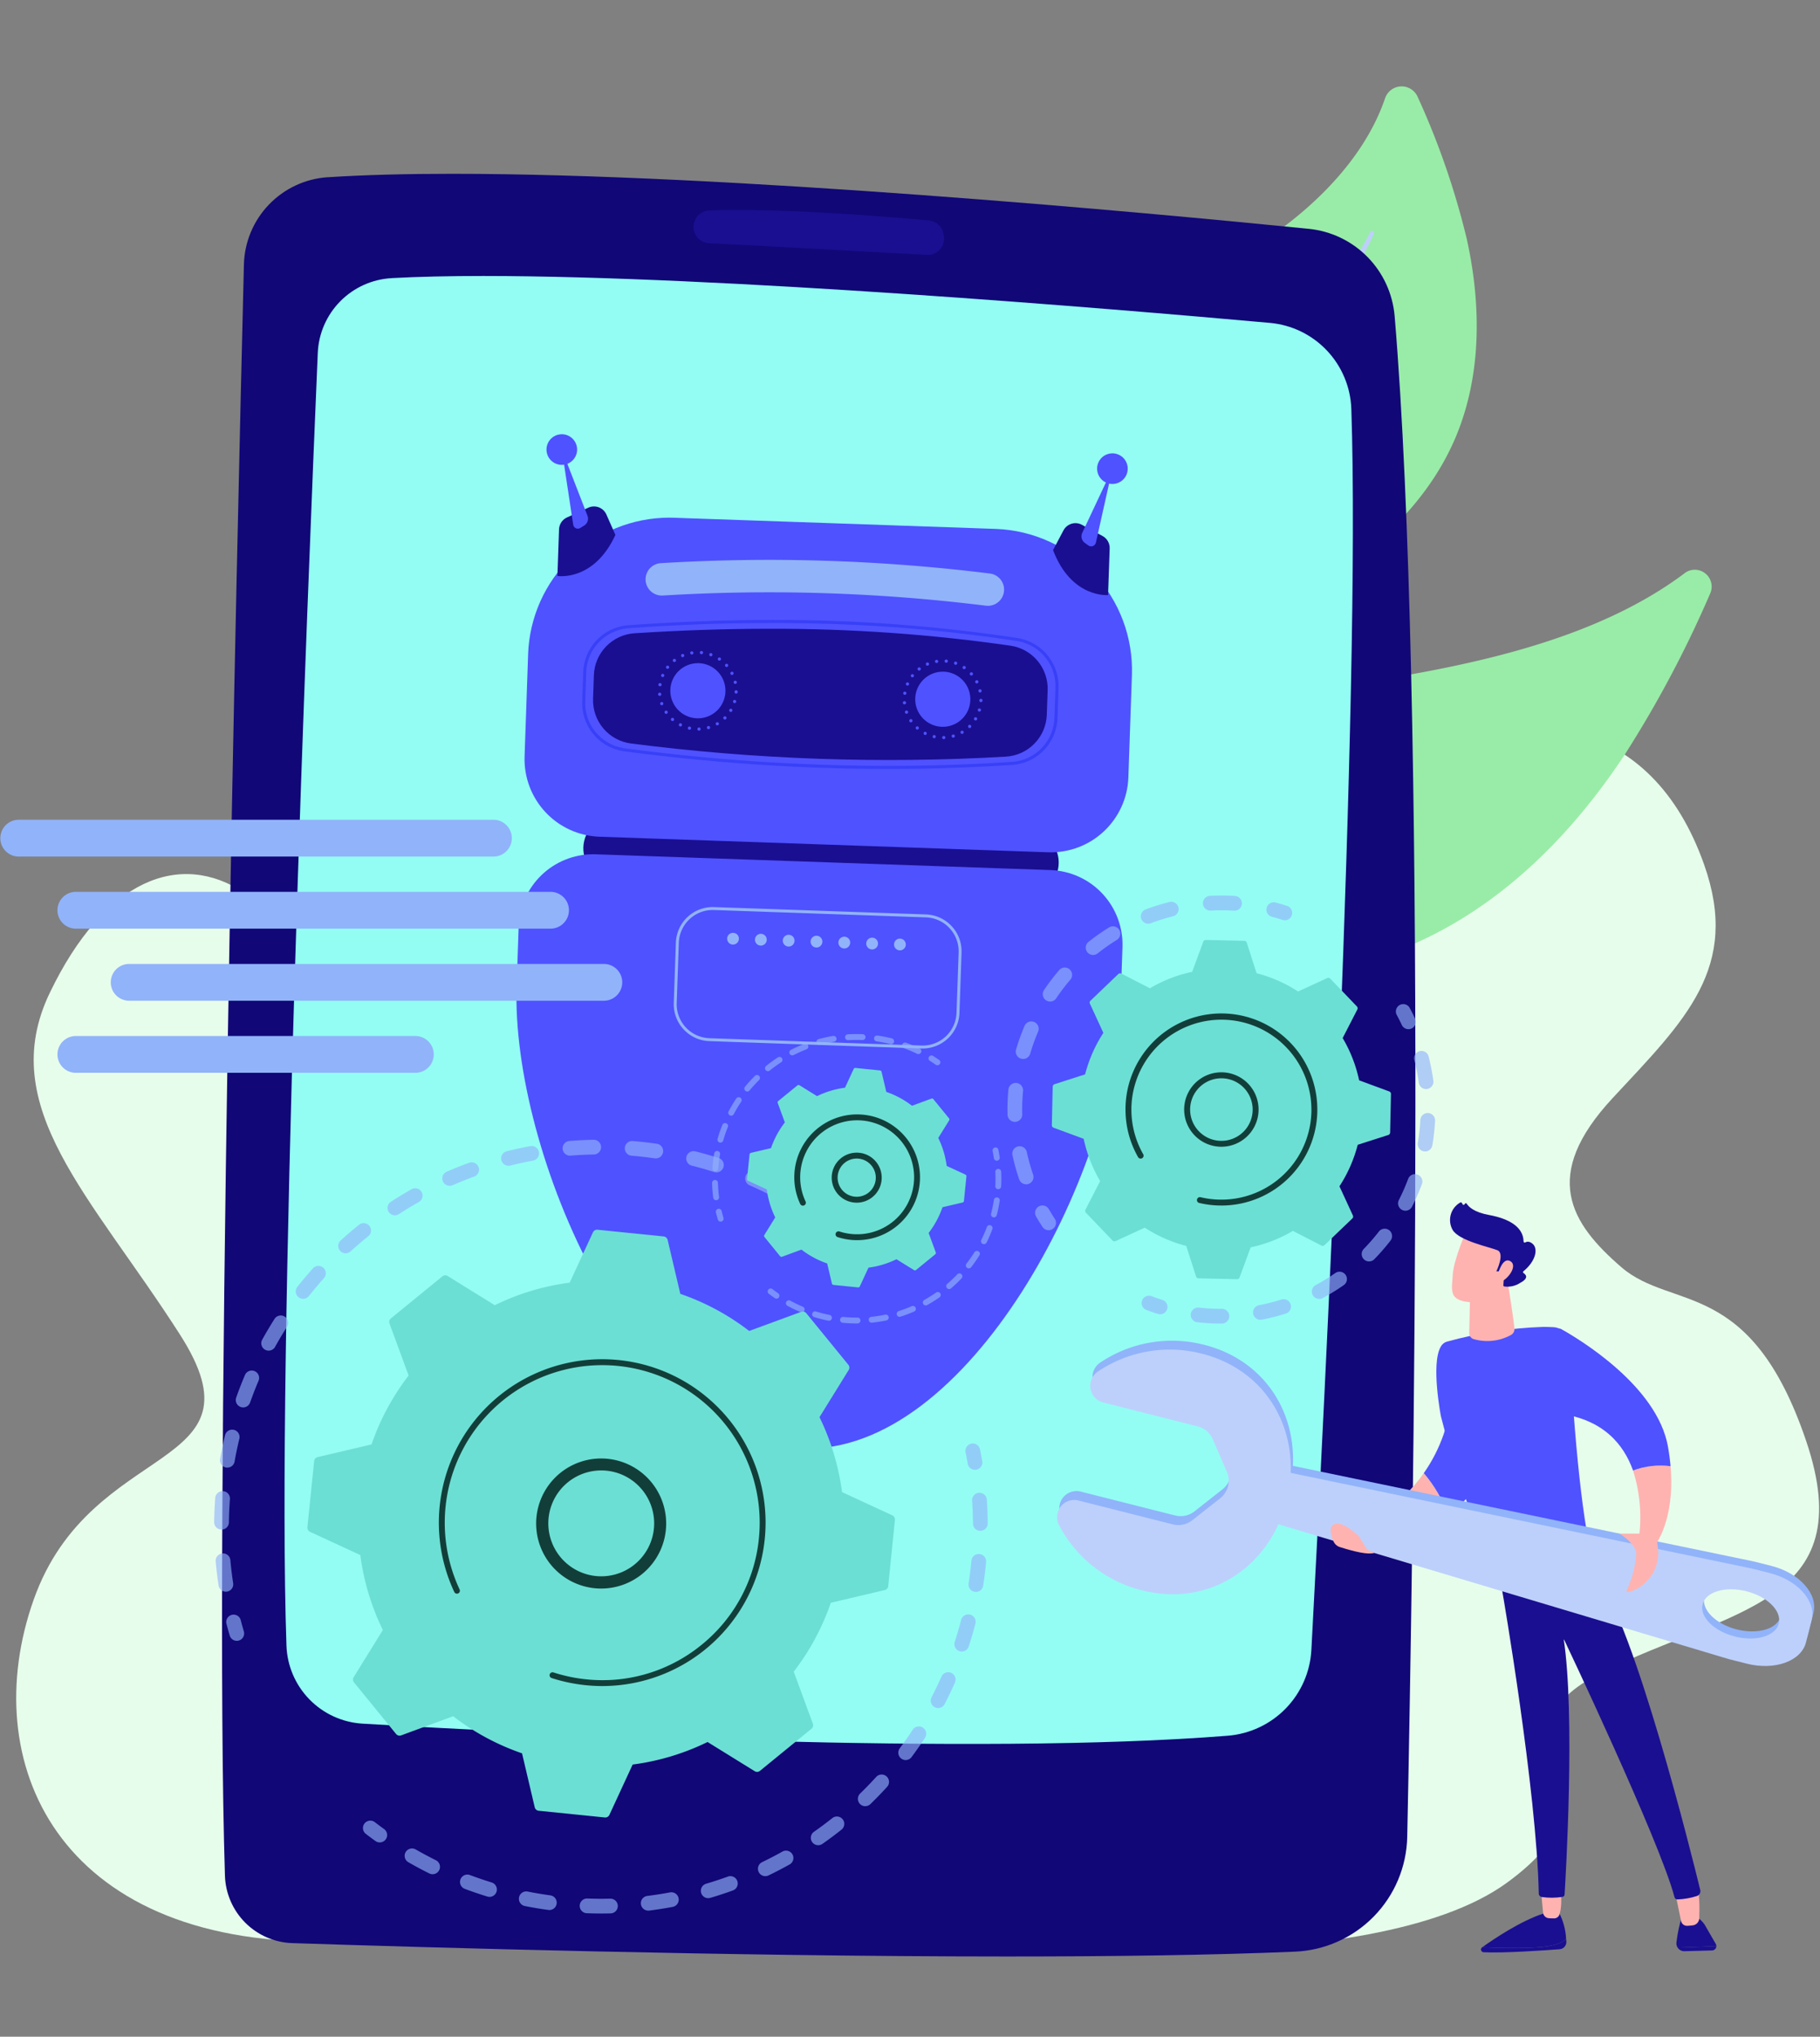 <svg xmlns="http://www.w3.org/2000/svg" xmlns:xlink="http://www.w3.org/1999/xlink" width="295" height="330" viewBox="0 0 295 330">
  <rect x="0" y="0" width="295" height="330" fill="#808080" stroke="none"/>
  <defs>
    <clipPath id="clip-path">
      <rect id="Rectángulo_401948" data-name="Rectángulo 401948" width="294.858" height="303" fill="none"/>
    </clipPath>
    <clipPath id="clip-path-2">
      <path id="Trazado_874108" data-name="Trazado 874108" d="M87.54,416.047c-4.576,1.579-11.419,8.756-17.42,20.2-7.382,14.081-11.767,15.314-22.21,8.377s-22.71-2.277-31.588,16.2S23,493.654,37.412,516.157s-14.366,16.683-23.69,42.966,3.826,55.768,47.091,55.417c43.324-.351,108.816.322,108.816.322s60.735,6.213,82.852-9.841-5.087-23.862,15.483-34.126S310,559.938,301.01,533.405s-21.724-21.038-29.939-28.132-13.156-14.8-1.41-27.422,20.738-21.134,14.8-37.862c-8.52-24-29.195-27.1-51.909-16.924s-43.957,51.285-62.9,40.879C152.9,454.737,132.018,413.8,100.438,413.8a39.309,39.309,0,0,0-12.9,2.243" transform="translate(-10.886 -413.803)" fill="#e7fdeb"/>
    </clipPath>
    <clipPath id="clip-path-3">
      <rect id="Rectángulo_401899" data-name="Rectángulo 401899" width="294.857" height="303" fill="none"/>
    </clipPath>
    <clipPath id="clip-path-4">
      <path id="Trazado_874111" data-name="Trazado 874111" d="M317.176,1077.77c.577.076,1.162.136,1.747.179-.618.307-1.2.583-1.748.834Zm-.419,1.656.294-.131c.845-.378,1.745-.81,2.751-1.322l.7-.357-.786-.037c-.909-.042-1.824-.128-2.721-.254l-.237-.034Z" transform="translate(-316.757 -1077.292)" fill="none"/>
    </clipPath>
    <linearGradient id="linear-gradient" x1="-13.406" y1="8.489" x2="-13.363" y2="8.489" gradientUnits="objectBoundingBox">
      <stop offset="0" stop-color="#a737d5"/>
      <stop offset="1" stop-color="#ef497a"/>
    </linearGradient>
    <clipPath id="clip-path-6">
      <path id="Trazado_874114" data-name="Trazado 874114" d="M166.266,59.221a14.545,14.545,0,0,0-13.584,14.166c-1.141,46.021-4.841,204.764-3.075,261.018a11.294,11.294,0,0,0,10.924,10.938c21.225.695,71.142,2.157,115.42,2.166h.847c16.9,0,32.936-.222,46.21-.779a19.018,19.018,0,0,0,18.236-18.6c1-48.3,3.212-184.168-2.042-246.407a15.52,15.52,0,0,0-13.929-14.14c-27.517-2.753-94.1-8.914-138.787-8.914-7.442,0-14.274.171-20.22.557" transform="translate(-149.137 -58.664)" fill="none"/>
    </clipPath>
    <linearGradient id="linear-gradient-2" x1="0.119" y1="0.956" x2="0.119" y2="0.956" gradientUnits="objectBoundingBox">
      <stop offset="0" stop-color="#09005d"/>
      <stop offset="1" stop-color="#1a0f91"/>
    </linearGradient>
    <clipPath id="clip-path-7">
      <path id="Trazado_874115" data-name="Trazado 874115" d="M208.5,127.655a12.675,12.675,0,0,0-11.987,12.113c-1.61,37.691-6.688,163.079-5.076,209.445a13.119,13.119,0,0,0,12.347,12.653c27.872,1.631,99.362,5.228,140.244,1.954A14.744,14.744,0,0,0,357.566,349.9c2.072-38.453,8.02-155.207,6.475-201.053a14.5,14.5,0,0,0-13.2-13.941c-26.384-2.369-88.978-7.6-127.486-7.6-5.5,0-10.508.107-14.851.344" transform="translate(-191.128 -127.311)" fill="#93fdf3"/>
    </clipPath>
    <clipPath id="clip-path-8">
      <path id="Trazado_874116" data-name="Trazado 874116" d="M468.233,83.066a2.655,2.655,0,0,0-.031,5.3c6.962.365,26.573,1.4,35.338,1.9a2.652,2.652,0,0,0,2.757-3.153l-.056-.29a2.652,2.652,0,0,0-2.362-2.14c-5.21-.478-19.665-1.7-31.131-1.7-1.572,0-3.086.023-4.515.074" transform="translate(-465.691 -82.992)" fill="none"/>
    </clipPath>
    <linearGradient id="linear-gradient-3" x1="-15.181" y1="7.293" x2="-15.153" y2="7.293" xlink:href="#linear-gradient-2"/>
    <clipPath id="clip-path-9">
      <path id="Trazado_874117" data-name="Trazado 874117" d="M391.827,494.528a5.39,5.39,0,0,0,5.184,5.557l66.358,2.3a5.374,5.374,0,0,0,.372-10.741l-66.357-2.3c-.063,0-.125,0-.187,0a5.391,5.391,0,0,0-5.37,5.188" transform="translate(-391.824 -489.34)" fill="none"/>
    </clipPath>
    <linearGradient id="linear-gradient-4" x1="-1.266" y1="4.432" x2="-1.263" y2="4.432" xlink:href="#linear-gradient-2"/>
    <clipPath id="clip-path-10">
      <path id="Trazado_874118" data-name="Trazado 874118" d="M352.906,311.626l-.578,16.669a12.576,12.576,0,0,0,12.1,12.966l72.8,2.525a12.576,12.576,0,0,0,12.966-12.1l.578-16.669a22.916,22.916,0,0,0-22.043-23.627l-52.195-1.81c-.267-.009-.531-.014-.8-.014a22.921,22.921,0,0,0-22.831,22.057" transform="translate(-352.321 -289.569)" fill="none"/>
    </clipPath>
    <linearGradient id="linear-gradient-5" x1="-0.691" y1="2.57" x2="-0.689" y2="2.57" gradientUnits="objectBoundingBox">
      <stop offset="0" stop-color="#4042e2"/>
      <stop offset="1" stop-color="#4f52ff"/>
    </linearGradient>
    <clipPath id="clip-path-11">
      <path id="Trazado_874119" data-name="Trazado 874119" d="M347.256,527.179l-.336,9.681c-.933,26.913,19.478,74.043,46.391,74.976h0c26.913.934,50.54-44.669,51.474-71.582l.336-9.681A12.084,12.084,0,0,0,433.5,518.115l-73.783-2.559c-.141,0-.28-.007-.42-.007a12.086,12.086,0,0,0-12.038,11.63" transform="translate(-346.89 -515.549)" fill="none"/>
    </clipPath>
    <linearGradient id="linear-gradient-6" x1="-0.462" y1="1.447" x2="-0.46" y2="1.447" xlink:href="#linear-gradient-5"/>
    <clipPath id="clip-path-12">
      <path id="Trazado_874120" data-name="Trazado 874120" d="M405.063,364.89a7.055,7.055,0,0,0-6.589,6.8l-.132,3.818a7.058,7.058,0,0,0,6.16,7.245,328.35,328.35,0,0,0,60.77,2.127,7.05,7.05,0,0,0,6.616-6.8l.137-3.949a7.048,7.048,0,0,0-6-7.223,268.391,268.391,0,0,0-39.123-2.743c-7.273,0-14.553.257-21.84.726" transform="translate(-398.337 -364.164)" fill="none"/>
    </clipPath>
    <linearGradient id="linear-gradient-7" x1="-4.943" y1="3.235" x2="-4.933" y2="3.235" xlink:href="#linear-gradient-2"/>
    <clipPath id="clip-path-13">
      <path id="Trazado_874121" data-name="Trazado 874121" d="M450.248,391.563a4.47,4.47,0,1,0,4.622-4.313l-.158,0a4.47,4.47,0,0,0-4.465,4.315" transform="translate(-450.246 -387.248)" fill="none"/>
    </clipPath>
    <linearGradient id="linear-gradient-8" x1="-9.517" y1="18.747" x2="-9.496" y2="18.747" xlink:href="#linear-gradient-5"/>
    <clipPath id="clip-path-14">
      <path id="Trazado_874122" data-name="Trazado 874122" d="M614.741,397.268a4.47,4.47,0,1,0,4.622-4.313l-.158,0a4.47,4.47,0,0,0-4.464,4.315" transform="translate(-614.739 -392.953)" fill="none"/>
    </clipPath>
    <linearGradient id="linear-gradient-9" x1="-13.033" y1="18.625" x2="-13.011" y2="18.625" xlink:href="#linear-gradient-5"/>
    <clipPath id="clip-path-15">
      <path id="Trazado_874123" data-name="Trazado 874123" d="M448.664,391.442a.263.263,0,0,0-.253.273.258.258,0,0,0,.254.252h.014a.263.263,0,0,0-.007-.527h-.008m-1.8.057a.269.269,0,0,0,.2.318c.019,0,.033.006.053.007a.265.265,0,0,0,.066-.523.253.253,0,0,0-.06-.007.266.266,0,0,0-.257.206m3.274-.283a.261.261,0,0,0,.063.514.248.248,0,0,0,.081-.007.264.264,0,0,0,.179-.328.257.257,0,0,0-.248-.19.253.253,0,0,0-.076.012m-4.712-.307a.259.259,0,0,0,.112.353.241.241,0,0,0,.109.028.254.254,0,0,0,.244-.145.259.259,0,0,0-.112-.353.267.267,0,0,0-.121-.029.255.255,0,0,0-.232.146m6.08-.286a.265.265,0,0,0-.094.365.271.271,0,0,0,.36.094.269.269,0,0,0,.094-.365.275.275,0,0,0-.231-.129.25.25,0,0,0-.129.035m-7.329-.651a.264.264,0,0,0,.021.373.249.249,0,0,0,.165.068.265.265,0,0,0,.188-.462.276.276,0,0,0-.179-.066.259.259,0,0,0-.2.086m8.508-.259a.269.269,0,0,0,0,.377.283.283,0,0,0,.179.073.25.25,0,0,0,.194-.074.264.264,0,0,0,0-.373.261.261,0,0,0-.188-.079.264.264,0,0,0-.185.075m-9.488-.951a.265.265,0,0,0,.141.483.259.259,0,0,0,.155-.047.262.262,0,0,0-.145-.482.272.272,0,0,0-.151.046m10.4-.222a.266.266,0,0,0,.092.362.243.243,0,0,0,.123.038.26.26,0,0,0,.239-.13.262.262,0,0,0-.226-.4.266.266,0,0,0-.229.128m-11.048-1.2a.265.265,0,0,0,.078.514.368.368,0,0,0,.1-.016.268.268,0,0,0,.16-.339.272.272,0,0,0-.252-.175.259.259,0,0,0-.087.015m11.645-.17a.258.258,0,0,0,.18.327.263.263,0,0,0,.062.012.267.267,0,0,0,.265-.187v0a.262.262,0,0,0-.18-.327.254.254,0,0,0-.069-.009.271.271,0,0,0-.257.189m-11.916-1.364a.264.264,0,0,0,.015.526h.034a.265.265,0,0,0-.024-.529h-.025m12.154-.133v0c0,.009,0,.014,0,.019v.01a.265.265,0,0,0,.254.272.262.262,0,0,0,.271-.254s0-.009,0-.014,0-.01,0-.014a.265.265,0,0,0-.253-.272h-.01a.262.262,0,0,0-.262.254m-12.342-1.2a.266.266,0,0,0,.224.3c.01,0,.019.005.029.006a.263.263,0,0,0,.27-.225.26.26,0,0,0-.219-.3.263.263,0,0,0-.3.219m12.4-.6a.262.262,0,0,0,.049.518.323.323,0,0,0,.067,0,.269.269,0,0,0,.2-.318.266.266,0,0,0-.258-.2.255.255,0,0,0-.06.007m-11.945-.964a.267.267,0,0,0,.136.349.358.358,0,0,0,.095.022.275.275,0,0,0,.254-.159.266.266,0,0,0-.136-.349.273.273,0,0,0-.106-.021.264.264,0,0,0-.243.157m11.354-.476a.263.263,0,0,0,.112.5.263.263,0,0,0,.243-.383.258.258,0,0,0-.231-.143.27.27,0,0,0-.123.03m-10.526-.92a.268.268,0,0,0,.049.374.251.251,0,0,0,.151.053.265.265,0,0,0,.218-.1.262.262,0,0,0-.049-.37.253.253,0,0,0-.159-.055.271.271,0,0,0-.21.1m9.595-.332a.264.264,0,0,0-.022.372.26.26,0,0,0,.193.088.274.274,0,0,0,.184-.065.264.264,0,0,0-.176-.461.274.274,0,0,0-.178.066m-8.446-.814a.265.265,0,0,0,.151.474.265.265,0,0,0,.174-.056.263.263,0,0,0-.163-.471.273.273,0,0,0-.162.054m7.237-.165a.263.263,0,0,0,.068.366.272.272,0,0,0,.142.043.276.276,0,0,0,.229-.112.27.27,0,0,0-.073-.37.254.254,0,0,0-.144-.044.266.266,0,0,0-.221.118m-5.842-.661a.268.268,0,0,0-.137.349.262.262,0,0,0,.233.161.221.221,0,0,0,.111-.025.261.261,0,0,0,.141-.344.265.265,0,0,0-.348-.141m4.425.01a.27.27,0,0,0,.16.34.227.227,0,0,0,.081.017.259.259,0,0,0,.255-.178.256.256,0,0,0-.16-.335h0a.266.266,0,0,0-.1-.017.258.258,0,0,0-.245.173m-2.866-.458a.258.258,0,0,0-.221.3.265.265,0,0,0,.25.224.214.214,0,0,0,.053,0,.269.269,0,0,0,.221-.3.262.262,0,0,0-.259-.22.272.272,0,0,0-.044,0m1.332.185a.266.266,0,0,0,.238.29h.019a.265.265,0,0,0,.033-.529h-.02a.269.269,0,0,0-.271.239" transform="translate(-442.042 -379.049)" fill="none"/>
    </clipPath>
    <linearGradient id="linear-gradient-10" x1="-5.789" y1="11.903" x2="-5.775" y2="11.903" xlink:href="#linear-gradient-5"/>
    <clipPath id="clip-path-16">
      <path id="Trazado_874124" data-name="Trazado 874124" d="M613.068,397.144a.263.263,0,0,0-.253.273.259.259,0,0,0,.254.253h.014a.263.263,0,0,0-.006-.527h-.009m-1.8.057a.269.269,0,0,0,.2.318c.019,0,.033.006.052.006a.265.265,0,0,0,.066-.523.263.263,0,0,0-.318.2m3.275-.283a.261.261,0,0,0,.064.514.255.255,0,0,0,.081-.007.264.264,0,0,0,.179-.328.257.257,0,0,0-.248-.19.26.26,0,0,0-.076.011m-4.712-.307a.26.26,0,0,0,.112.353.244.244,0,0,0,.109.028.253.253,0,0,0,.244-.144.26.26,0,0,0-.112-.353.267.267,0,0,0-.121-.029.256.256,0,0,0-.232.146m6.08-.286a.265.265,0,0,0-.094.365.27.27,0,0,0,.36.094.269.269,0,0,0,.094-.365.275.275,0,0,0-.231-.129.252.252,0,0,0-.129.035m-7.328-.651a.264.264,0,0,0,.021.374.249.249,0,0,0,.165.068.265.265,0,0,0,.188-.462.275.275,0,0,0-.178-.065.259.259,0,0,0-.2.086m8.507-.259a.269.269,0,0,0,0,.377.283.283,0,0,0,.179.073.25.25,0,0,0,.194-.075.264.264,0,0,0,0-.373.26.26,0,0,0-.187-.079.264.264,0,0,0-.185.075m-9.488-.95a.265.265,0,0,0,.141.483.255.255,0,0,0,.155-.048.262.262,0,0,0-.144-.481.271.271,0,0,0-.151.046m10.4-.222a.266.266,0,0,0,.093.362.241.241,0,0,0,.123.038.259.259,0,0,0,.239-.13.262.262,0,0,0-.226-.4.266.266,0,0,0-.229.128m-11.047-1.2a.265.265,0,0,0,.078.514.379.379,0,0,0,.1-.016.268.268,0,0,0,.16-.339.273.273,0,0,0-.252-.174.256.256,0,0,0-.086.015m11.645-.17a.269.269,0,0,0,.241.338.267.267,0,0,0,.265-.187v0a.262.262,0,0,0-.18-.326.254.254,0,0,0-.069-.01.272.272,0,0,0-.257.189m-11.917-1.365a.264.264,0,0,0,.015.527h.033a.265.265,0,0,0-.024-.529h-.025m12.154-.133v0Zm0,0c0,.01,0,.014,0,.019v.009a.265.265,0,0,0,.254.272.262.262,0,0,0,.272-.253c0-.005,0-.01,0-.015V391.4a.265.265,0,0,0-.253-.272H619.1a.262.262,0,0,0-.263.254m-12.342-1.2a.266.266,0,0,0,.224.3c.009,0,.019.005.029.006a.263.263,0,0,0,.271-.225.26.26,0,0,0-.219-.3.245.245,0,0,0-.044,0,.264.264,0,0,0-.26.223m12.4-.6a.262.262,0,0,0,.049.518.31.31,0,0,0,.067,0,.264.264,0,0,0-.056-.522.291.291,0,0,0-.06.007m-11.944-.964a.267.267,0,0,0,.136.349.39.39,0,0,0,.095.022.276.276,0,0,0,.254-.159.267.267,0,0,0-.136-.349.273.273,0,0,0-.106-.021.264.264,0,0,0-.243.158m11.354-.476a.263.263,0,0,0,.242.467.264.264,0,0,0-.119-.5.272.272,0,0,0-.123.03m-10.527-.92a.268.268,0,0,0,.049.375.251.251,0,0,0,.151.053.267.267,0,0,0,.218-.1.262.262,0,0,0-.049-.37.253.253,0,0,0-.159-.055.272.272,0,0,0-.21.1m9.595-.332a.264.264,0,0,0-.022.372.259.259,0,0,0,.193.088.273.273,0,0,0,.184-.065.263.263,0,0,0-.176-.461.274.274,0,0,0-.178.066m-8.446-.814a.265.265,0,0,0,.151.474.264.264,0,0,0,.174-.056.263.263,0,0,0-.163-.471.273.273,0,0,0-.162.054m7.237-.165a.263.263,0,0,0,.069.366.267.267,0,0,0,.142.043.275.275,0,0,0,.229-.112.27.27,0,0,0-.073-.371.252.252,0,0,0-.144-.044.266.266,0,0,0-.222.117m-5.842-.661a.268.268,0,0,0-.137.349.262.262,0,0,0,.234.161.221.221,0,0,0,.111-.025.262.262,0,0,0,.141-.344.266.266,0,0,0-.349-.141m4.425.01a.27.27,0,0,0,.16.34.227.227,0,0,0,.081.017.26.26,0,0,0,.255-.178.256.256,0,0,0-.16-.335h0a.271.271,0,0,0-.1-.017.258.258,0,0,0-.245.173m-2.866-.458a.259.259,0,0,0-.221.3.265.265,0,0,0,.25.224.194.194,0,0,0,.053,0,.269.269,0,0,0,.221-.3.262.262,0,0,0-.259-.219.275.275,0,0,0-.044,0m1.332.185a.267.267,0,0,0,.239.291h.019a.265.265,0,0,0,.033-.529h-.02a.27.27,0,0,0-.271.239" transform="translate(-606.446 -384.75)" fill="none"/>
    </clipPath>
    <linearGradient id="linear-gradient-11" x1="-7.994" y1="11.826" x2="-7.981" y2="11.826" xlink:href="#linear-gradient-5"/>
    <clipPath id="clip-path-17">
      <path id="Trazado_874125" data-name="Trazado 874125" d="M367.081,235.936a2.481,2.481,0,1,0,2.565-2.393l-.087,0a2.481,2.481,0,0,0-2.478,2.395" transform="translate(-367.08 -233.541)" fill="none"/>
    </clipPath>
    <linearGradient id="linear-gradient-12" x1="-15.513" y1="43.143" x2="-15.471" y2="43.143" xlink:href="#linear-gradient-5"/>
    <clipPath id="clip-path-18">
      <path id="Trazado_874126" data-name="Trazado 874126" d="M379.42,282.232l-3.458,1.581a2.2,2.2,0,0,0-1.286,1.929l-.262,7.554s5.894.963,9.4-6.654l-1.461-3.3a2.2,2.2,0,0,0-2.933-1.112" transform="translate(-374.414 -282.032)" fill="none"/>
    </clipPath>
    <linearGradient id="linear-gradient-13" x1="-7.076" y1="23.805" x2="-7.057" y2="23.805" xlink:href="#linear-gradient-2"/>
    <clipPath id="clip-path-19">
      <path id="Trazado_874127" data-name="Trazado 874127" d="M378.129,248.435l1.663,10.952a.751.751,0,0,0,1.137.526l.645-.4a1.308,1.308,0,0,0,.532-1.586l-3.712-9.564a.131.131,0,0,0-.125-.088.136.136,0,0,0-.139.159" transform="translate(-378.127 -248.276)" fill="none"/>
    </clipPath>
    <linearGradient id="linear-gradient-14" x1="-7.106" y1="40.828" x2="-7.087" y2="40.828" xlink:href="#linear-gradient-5"/>
    <clipPath id="clip-path-20">
      <path id="Trazado_874128" data-name="Trazado 874128" d="M736.925,248.764a2.481,2.481,0,1,0,2.565-2.393H739.4a2.48,2.48,0,0,0-2.477,2.395" transform="translate(-736.924 -246.369)" fill="none"/>
    </clipPath>
    <linearGradient id="linear-gradient-15" x1="-31.209" y1="42.601" x2="-31.166" y2="42.601" xlink:href="#linear-gradient-5"/>
    <clipPath id="clip-path-21">
      <path id="Trazado_874129" data-name="Trazado 874129" d="M709,294.423l-1.686,3.189c2.97,7.841,8.916,7.289,8.916,7.289l.262-7.554a2.2,2.2,0,0,0-1.15-2.013L712,293.518a2.2,2.2,0,0,0-3,.906" transform="translate(-707.31 -293.249)" fill="none"/>
    </clipPath>
    <linearGradient id="linear-gradient-16" x1="-13.504" y1="23.993" x2="-13.484" y2="23.993" xlink:href="#linear-gradient-2"/>
    <clipPath id="clip-path-22">
      <path id="Trazado_874130" data-name="Trazado 874130" d="M730.886,261.077l-4.366,9.284a1.307,1.307,0,0,0,.421,1.619l.577.414a.782.782,0,0,0,1.22-.465l2.407-10.763a.137.137,0,0,0-.137-.168.131.131,0,0,0-.121.079" transform="translate(-726.396 -260.998)" fill="none"/>
    </clipPath>
    <linearGradient id="linear-gradient-17" x1="-14.088" y1="36.307" x2="-14.068" y2="36.307" xlink:href="#linear-gradient-5"/>
    <clipPath id="clip-path-24">
      <path id="Trazado_874132" data-name="Trazado 874132" d="M397.737,378.972a7.394,7.394,0,0,1-6.179-7.8l.147-4.255a7.406,7.406,0,0,1,6.646-7.352,315.1,315.1,0,0,1,33.425-.7,252.092,252.092,0,0,1,29.97,2.788,7.423,7.423,0,0,1,6.017,7.78l-.153,4.4a7.39,7.39,0,0,1-6.673,7.355q-10.055.662-20.269.662a325.28,325.28,0,0,1-42.932-2.875m.579-19.9a7.9,7.9,0,0,0-7.1,7.828l-.147,4.255a7.885,7.885,0,0,0,6.607,8.311c10.674,1.423,21.35,2.32,31.96,2.688a312.4,312.4,0,0,0,31.339-.472,7.882,7.882,0,0,0,7.135-7.831l.152-4.4a7.916,7.916,0,0,0-6.435-8.286,259.7,259.7,0,0,0-39.971-2.963c-7.6,0-15.428.291-23.536.869" transform="translate(-391.059 -358.198)" fill="none"/>
    </clipPath>
    <linearGradient id="linear-gradient-18" x1="-1.463" y1="3.209" x2="-1.459" y2="3.209" gradientUnits="objectBoundingBox">
      <stop offset="0" stop-color="#53d8ff"/>
      <stop offset="1" stop-color="#3840f7"/>
    </linearGradient>
    <clipPath id="clip-path-26">
      <rect id="Rectángulo_401920" data-name="Rectángulo 401920" width="98.953" height="81.195" fill="none"/>
    </clipPath>
    <clipPath id="clip-path-27">
      <rect id="Rectángulo_401921" data-name="Rectángulo 401921" width="101.257" height="76.156" fill="none"/>
    </clipPath>
    <clipPath id="clip-path-28">
      <rect id="Rectángulo_401922" data-name="Rectángulo 401922" width="46.152" height="54.228" fill="none"/>
    </clipPath>
    <clipPath id="clip-path-29">
      <rect id="Rectángulo_401923" data-name="Rectángulo 401923" width="47.572" height="51.795" fill="none"/>
    </clipPath>
    <clipPath id="clip-path-30">
      <rect id="Rectángulo_401924" data-name="Rectángulo 401924" width="37.01" height="30.39" fill="none"/>
    </clipPath>
    <clipPath id="clip-path-31">
      <rect id="Rectángulo_401925" data-name="Rectángulo 401925" width="37.879" height="28.504" fill="none"/>
    </clipPath>
    <clipPath id="clip-path-32">
      <path id="Trazado_874164" data-name="Trazado 874164" d="M923.075,938.182l2.739,2.7A19.65,19.65,0,0,0,935,937.765a21.69,21.69,0,0,0-3.9-6.684,22.539,22.539,0,0,1-8.027,7.1" transform="translate(-923.075 -931.081)" fill="none"/>
    </clipPath>
    <linearGradient id="linear-gradient-19" x1="-15.148" y1="5.988" x2="-15.131" y2="5.988" gradientUnits="objectBoundingBox">
      <stop offset="0" stop-color="#ff928e"/>
      <stop offset="1" stop-color="#feb3b1"/>
    </linearGradient>
    <clipPath id="clip-path-33">
      <path id="Trazado_874165" data-name="Trazado 874165" d="M956.341,889.862a21.69,21.69,0,0,1,3.9,6.684,17.781,17.781,0,0,0,7.139-9.689l-6.464-10.105a25.482,25.482,0,0,1-4.572,13.111" transform="translate(-956.341 -876.751)" fill="none"/>
    </clipPath>
    <linearGradient id="linear-gradient-20" x1="-10.209" y1="4.294" x2="-10.198" y2="4.294" xlink:href="#linear-gradient-5"/>
    <clipPath id="clip-path-34">
      <path id="Trazado_874166" data-name="Trazado 874166" d="M1005.567,1226.31c-3.655,1.169-8.024,4.105-9.92,5.455,2.083.107,5.2.2,8.424.052,3.528-.163,4.743-.886,5.159-1.405a10.223,10.223,0,0,0-1.154-4.252Z" transform="translate(-995.647 -1226.16)" fill="none"/>
    </clipPath>
    <linearGradient id="linear-gradient-21" x1="-17.688" y1="1.225" x2="-17.671" y2="1.225" xlink:href="#linear-gradient-2"/>
    <clipPath id="clip-path-35">
      <path id="Trazado_874167" data-name="Trazado 874167" d="M1003.405,1245.187c-3.222.148-6.341.055-8.424-.052l-.026.018a.44.44,0,0,0,.231.8c3.156.166,9.7-.286,12.338-.486a1.175,1.175,0,0,0,1.08-1.269c-.012-.143-.026-.279-.04-.415-.416.519-1.632,1.242-5.159,1.405" transform="translate(-994.77 -1243.782)" fill="none"/>
    </clipPath>
    <linearGradient id="linear-gradient-22" x1="-17.015" y1="1.125" x2="-16.998" y2="1.125" xlink:href="#linear-gradient-2"/>
    <clipPath id="clip-path-36">
      <path id="Trazado_874168" data-name="Trazado 874168" d="M1126.925,1227.155a24.343,24.343,0,0,0-.907,4.259,1.255,1.255,0,0,0,.177.862l6.287-.22a.708.708,0,0,0-.1-.376c-.606-1.055-1.5-2.609-1.824-3.155a4.169,4.169,0,0,0-1.61-1.371,3.228,3.228,0,0,0-1.3-.39.758.758,0,0,0-.73.39" transform="translate(-1126.003 -1226.765)" fill="none"/>
    </clipPath>
    <linearGradient id="linear-gradient-23" x1="-41.19" y1="1.067" x2="-41.153" y2="1.067" xlink:href="#linear-gradient-2"/>
    <clipPath id="clip-path-37">
      <path id="Trazado_874169" data-name="Trazado 874169" d="M1126.8,1248.912a1.265,1.265,0,0,0,1.111.6l4.479-.123a.716.716,0,0,0,.7-.7Z" transform="translate(-1126.798 -1248.692)" fill="none"/>
    </clipPath>
    <linearGradient id="linear-gradient-24" x1="-282.162" y1="0.7" x2="-281.914" y2="0.7" xlink:href="#linear-gradient-2"/>
    <clipPath id="clip-path-38">
      <path id="Trazado_874170" data-name="Trazado 874170" d="M1124.075,1205.077c.054.181.867,4.12,1.223,5.848a.987.987,0,0,0,1.016.789c.266-.013.576-.037.9-.08a1.191,1.191,0,0,0,1.036-1.136c.058-1.514.086-4.421-.47-5.548a1.242,1.242,0,0,0-1.218-.66,6.2,6.2,0,0,0-2.487.785" transform="translate(-1124.075 -1204.292)" fill="none"/>
    </clipPath>
    <linearGradient id="linear-gradient-25" x1="-63.662" y1="1.664" x2="-63.605" y2="1.664" xlink:href="#linear-gradient-19"/>
    <clipPath id="clip-path-39">
      <path id="Trazado_874171" data-name="Trazado 874171" d="M1035.107,1211.64a1.01,1.01,0,0,0,.931.911c.326.026.648.031.919.028a.915.915,0,0,0,.838-.722c.527-1.779.04-3.589.388-3.578l-3.5-1.253Z" transform="translate(-1034.678 -1207.025)" fill="none"/>
    </clipPath>
    <linearGradient id="linear-gradient-26" x1="-68.535" y1="2.111" x2="-68.468" y2="2.111" xlink:href="#linear-gradient-19"/>
    <clipPath id="clip-path-40">
      <path id="Trazado_874172" data-name="Trazado 874172" d="M1008.809,1001.887c.156.757,5.645,32.776,5.978,49.345a.564.564,0,0,0,.485.549,11.083,11.083,0,0,0,3.37-.022.4.4,0,0,0,.328-.365c.192-3.088,1.735-29.193-.155-41.482,0,0,15.608,32.85,17.974,41.908a.475.475,0,0,0,.487.357,11.79,11.79,0,0,0,3.163-.562.826.826,0,0,0,.521-.971c-1.322-5.421-10.586-42.769-16.876-51Z" transform="translate(-1008.809 -999.646)" fill="none"/>
    </clipPath>
    <linearGradient id="linear-gradient-27" x1="-3.712" y1="1.155" x2="-3.708" y2="1.155" xlink:href="#linear-gradient-2"/>
    <clipPath id="clip-path-41">
      <path id="Trazado_874173" data-name="Trazado 874173" d="M1040.825,1032.539a.2.2,0,0,0,0,.29l2.09,2.137a.2.2,0,0,0,.293-.286l-2.09-2.137a.2.2,0,0,0-.29,0" transform="translate(-1040.763 -1032.481)" fill="none"/>
    </clipPath>
    <linearGradient id="linear-gradient-28" x1="-70.224" y1="15.228" x2="-70.156" y2="15.228" xlink:href="#linear-gradient-2"/>
    <clipPath id="clip-path-42">
      <path id="Trazado_874174" data-name="Trazado 874174" d="M966.47,835.286a1.659,1.659,0,0,0-1.006.852c-1.6,2.814.048,11.257.048,11.257a168.992,168.992,0,0,0,9.88,27.979c5.031.74,10.131-.2,15.276-2.24-2.289-8.1-3.5-22.009-4.393-37.689a2.664,2.664,0,0,0-2.512-2.5c-.551-.033-1.115-.048-1.689-.048a67.189,67.189,0,0,0-15.6,2.392" transform="translate(-964.763 -832.894)" fill="none"/>
    </clipPath>
    <linearGradient id="linear-gradient-29" x1="-4.592" y1="2.095" x2="-4.587" y2="2.095" xlink:href="#linear-gradient-5"/>
    <clipPath id="clip-path-43">
      <path id="Trazado_874175" data-name="Trazado 874175" d="M987.05,798.8l-.176,8.063a1.021,1.021,0,0,0,.692.995,8,8,0,0,0,6.042-.645,1.1,1.1,0,0,0,.594-1.092c-.3-2.793-1.314-8.833-1.314-8.833Z" transform="translate(-986.873 -797.291)" fill="none"/>
    </clipPath>
    <linearGradient id="linear-gradient-30" x1="-26.282" y1="8.961" x2="-26.256" y2="8.961" xlink:href="#linear-gradient-19"/>
    <clipPath id="clip-path-44">
      <path id="Trazado_874176" data-name="Trazado 874176" d="M975.41,776.4c-.131,2.355-.639,3.883,2.084,4.358a5.79,5.79,0,0,0,6.26-3.228s1.947-3.615,1.51-5.1-7.771-2.876-7.771-2.876-1.953,4.487-2.084,6.842" transform="translate(-975.287 -769.559)" fill="none"/>
    </clipPath>
    <linearGradient id="linear-gradient-31" x1="-19.323" y1="9.22" x2="-19.303" y2="9.22" xlink:href="#linear-gradient-19"/>
    <clipPath id="clip-path-45">
      <path id="Trazado_874177" data-name="Trazado 874177" d="M975.647,749.265a3.257,3.257,0,0,0-1.259,4.481c1.065,1.752,6,2.758,7.248,3.27s-.172,3.421-.172,3.421h1.078a.185.185,0,0,1,.185.2l-.127,2.058a.185.185,0,0,0,.14.191,3.774,3.774,0,0,0,2.63-.607c1.416-.757.87-1.325.5-1.563a.184.184,0,0,1-.009-.3c2.023-1.655,2.4-3.668,1.478-4.443-.531-.446-.928-.375-1.176-.224a.185.185,0,0,1-.286-.152c-.055-2.322-2.276-3.682-5.636-4.3-2.368-.437-3.251-1.289-3.577-1.813a.184.184,0,0,0-.332.051.185.185,0,0,1-.341.035l-.114-.215a.189.189,0,0,0-.164-.1.167.167,0,0,0-.069.015" transform="translate(-973.948 -749.25)" fill="none"/>
    </clipPath>
    <linearGradient id="linear-gradient-32" x1="-11.571" y1="6.198" x2="-11.559" y2="6.198" xlink:href="#linear-gradient-2"/>
    <clipPath id="clip-path-46">
      <path id="Trazado_874178" data-name="Trazado 874178" d="M1006.171,790.456l.33,1.256c1.033-.107,2.985-2.515,1.7-3.319a.842.842,0,0,0-.449-.142c-1.008,0-1.581,2.2-1.581,2.2" transform="translate(-1006.171 -788.251)" fill="none"/>
    </clipPath>
    <linearGradient id="linear-gradient-33" x1="-66.139" y1="29.746" x2="-66.073" y2="29.746" xlink:href="#linear-gradient-19"/>
    <clipPath id="clip-path-48">
      <path id="Trazado_874183" data-name="Trazado 874183" d="M1096.9,926.763a25.031,25.031,0,0,1,.866,11.527l2.613.7s3.376-4.016,2.6-12.927a10.514,10.514,0,0,0-1.589-.118,13.552,13.552,0,0,0-4.494.821" transform="translate(-1096.899 -925.942)" fill="none"/>
    </clipPath>
    <linearGradient id="linear-gradient-34" x1="-21.265" y1="5.458" x2="-21.245" y2="5.458" xlink:href="#linear-gradient-19"/>
    <clipPath id="clip-path-49">
      <path id="Trazado_874184" data-name="Trazado 874184" d="M1046.035,834.5l.421,13.36c7.017.943,10.338,4.958,11.853,9.207a12.745,12.745,0,0,1,6.083-.7c-.087-1-.224-2.063-.426-3.19-1.766-9.828-14.365-17.388-17.33-19.043a.4.4,0,0,0-.2-.052.407.407,0,0,0-.405.421" transform="translate(-1046.035 -834.082)" fill="none"/>
    </clipPath>
    <linearGradient id="linear-gradient-35" x1="-8.585" y1="3.567" x2="-8.577" y2="3.567" xlink:href="#linear-gradient-5"/>
    <clipPath id="clip-path-50">
      <path id="Trazado_874185" data-name="Trazado 874185" d="M894.346,965.057c-.965.439-.513,1.879-.112,2.778a1.694,1.694,0,0,0,1.095.948c2.38.741,4.443,1.232,5.513.938l-1.168-.568-1.277-2.07s-2.076-2.128-3.545-2.128a1.212,1.212,0,0,0-.506.1" transform="translate(-893.77 -964.954)" fill="none"/>
    </clipPath>
    <linearGradient id="linear-gradient-36" x1="-24.482" y1="9.676" x2="-24.455" y2="9.676" xlink:href="#linear-gradient-19"/>
    <clipPath id="clip-path-51">
      <path id="Trazado_874186" data-name="Trazado 874186" d="M1091.052,971.7h-3.231s2.621,1.572,2.708,3.225a16.624,16.624,0,0,1-1.568,6.01c-.577,1.02,7.317-1.518,4.53-9.235Z" transform="translate(-1087.821 -971.697)" fill="none"/>
    </clipPath>
    <linearGradient id="linear-gradient-37" x1="-21.068" y1="5.354" x2="-21.048" y2="5.354" xlink:href="#linear-gradient-19"/>
  </defs>
  <g id="img1" transform="translate(-180 -404)">
    <rect id="Rectángulo_401724" data-name="Rectángulo 401724" width="295" height="330" transform="translate(180 404)" fill="none"/>
    <g id="Grupo_1101105" data-name="Grupo 1101105" transform="translate(180 418)">
      <g id="Grupo_1101104" data-name="Grupo 1101104" clip-path="url(#clip-path)">
        <g id="Grupo_1100997" data-name="Grupo 1100997" transform="translate(2.627 99.856)">
          <g id="Grupo_1100996" data-name="Grupo 1100996" clip-path="url(#clip-path-2)">
            <rect id="Rectángulo_401898" data-name="Rectángulo 401898" width="305.606" height="208.183" transform="translate(-6.487 -0.91)" fill="#e7fdeb"/>
          </g>
        </g>
        <g id="Grupo_1100999" data-name="Grupo 1100999">
          <g id="Grupo_1100998" data-name="Grupo 1100998" clip-path="url(#clip-path-3)">
            <path id="Trazado_874109" data-name="Trazado 874109" d="M396.7,24.84a126.5,126.5,0,0,0-8-23.166,2.834,2.834,0,0,0-5.243.172c-3.367,9.928-11.855,18.26-21.109,24.133-11.784,7.479-25.285,12.294-36.688,20.3-23.47,16.475-35.24,44.4-41.429,71.852s-7.971,55.922-16.99,82.6c-4.3,12.72-10.406,25.175-20.213,34.59-9.631,9.246-23.289,15.226-36.84,13.665a.622.622,0,0,0-.377,1.171c15.133,7.928,34.965,1.71,46.447-10.507,11.567-12.306,16.332-29.179,19.214-45.621s4.316-33.355,10.721-48.807a83.521,83.521,0,0,1,32.068-38.042c13.052-8.344,28.2-13.06,42.278-19.7s27.788-15.974,33.993-29.864c4.548-10.182,4.562-21.865,2.164-32.779" transform="translate(-158.925 0)" fill="#99eca7"/>
          </g>
        </g>
        <g id="Grupo_1101001" data-name="Grupo 1101001" transform="translate(76.438 259.965)">
          <g id="Grupo_1101000" data-name="Grupo 1101000" clip-path="url(#clip-path-4)">
            <path id="Trazado_874110" data-name="Trazado 874110" d="M318.482,1072.9l-1.854,3.177-3.778-2.08,1.854-3.177Z" transform="translate(-313.793 -1072.383)" fill="url(#linear-gradient)"/>
          </g>
        </g>
        <g id="Grupo_1101003" data-name="Grupo 1101003">
          <g id="Grupo_1101002" data-name="Grupo 1101002" clip-path="url(#clip-path-3)">
            <path id="Trazado_874112" data-name="Trazado 874112" d="M522.641,325.124c-11.845,8.887-27.565,13.268-42.651,16.074-19.73,3.669-40.52,5.826-57.407,16.23-17.64,10.868-28.643,29.409-36.039,48.333s-11.869,38.894-20.133,57.473c-7.859,17.669-19.916,34.55-37.426,43.465,13.665.637,26.578-8.2,34.173-19.319,8.1-11.861,11.548-26.05,15.769-39.69s9.729-27.579,20.685-37.059c21.5-18.6,55.614-13.917,81.407-26.5,13.344-6.508,23.894-17.452,31.921-29.616a181.7,181.7,0,0,0,13.9-26.219,2.731,2.731,0,0,0-4.2-3.176" transform="translate(-249.596 -246.24)" fill="#99eca7"/>
            <path id="Trazado_874113" data-name="Trazado 874113" d="M623.357,97.437c-.3.73-.629,1.42-.98,2.109l-.536,1.025-.575,1c-.773,1.332-1.6,2.63-2.483,3.894-.424.644-.888,1.258-1.348,1.875s-.916,1.239-1.416,1.824l-1.471,1.782c-.506.579-1.029,1.145-1.543,1.718-1.009,1.166-2.131,2.223-3.2,3.327-.53.56-1.12,1.057-1.68,1.585l-1.705,1.56c-1.178.991-2.379,1.957-3.568,2.936l-3.712,2.75c-1.268.873-2.56,1.71-3.84,2.566-.632.441-1.306.813-1.966,1.21l-1.986,1.178c-1.318.806-2.664,1.518-4,2.26l-4,2.22a172.344,172.344,0,0,0-15.534,9.55A84.258,84.258,0,0,0,548.325,162.7c-1.788,2.447-3.49,4.961-5.049,7.567-6.231,10.439-10.784,21.833-14.539,33.432a.316.316,0,0,1-.6-.187c1.732-5.867,3.7-11.67,6-17.352a125.63,125.63,0,0,1,8.04-16.545c1.548-2.656,3.244-5.226,5.032-7.731A82.222,82.222,0,0,1,566.9,142.529a173.928,173.928,0,0,1,15.64-9.7l4-2.239c1.333-.744,2.68-1.477,3.978-2.248l1.965-1.144c.652-.386,1.32-.747,1.945-1.176,1.265-.833,2.544-1.646,3.8-2.495l3.673-2.676c1.176-.954,2.364-1.894,3.531-2.859l1.706-1.5c.563-.506,1.156-.981,1.69-1.518,1.081-1.06,2.211-2.074,3.229-3.2.519-.552,1.047-1.1,1.559-1.654l1.488-1.717c.508-.563.963-1.169,1.443-1.755s.958-1.175,1.4-1.791c.914-1.209,1.781-2.453,2.593-3.733l.6-.962.574-.979c.378-.653.741-1.326,1.058-1.993l.007-.014a.316.316,0,0,1,.577.256" transform="translate(-400.679 -73.593)" fill="#bdd0fb"/>
          </g>
        </g>
        <g id="Grupo_1101005" data-name="Grupo 1101005" transform="translate(35.989 14.156)">
          <g id="Grupo_1101004" data-name="Grupo 1101004" clip-path="url(#clip-path-6)">
            <rect id="Rectángulo_401901" data-name="Rectángulo 401901" width="348.796" height="316.896" transform="translate(-128.44 212.922) rotate(-59.157)" fill="url(#linear-gradient-2)"/>
          </g>
        </g>
        <g id="Grupo_1101007" data-name="Grupo 1101007" transform="translate(46.122 30.722)">
          <g id="Grupo_1101006" data-name="Grupo 1101006" clip-path="url(#clip-path-7)">
            <rect id="Rectángulo_401902" data-name="Rectángulo 401902" width="270.325" height="295.033" transform="translate(-103.336 56.943) rotate(-29.164)" fill="#93fdf3"/>
          </g>
        </g>
        <g id="Grupo_1101009" data-name="Grupo 1101009" transform="translate(112.377 20.027)">
          <g id="Grupo_1101008" data-name="Grupo 1101008" clip-path="url(#clip-path-8)">
            <rect id="Rectángulo_401903" data-name="Rectángulo 401903" width="8.472" height="41.115" transform="translate(-0.197 7.378) rotate(-88.472)" fill="url(#linear-gradient-3)"/>
          </g>
        </g>
        <g id="Grupo_1101011" data-name="Grupo 1101011" transform="translate(94.552 118.084)">
          <g id="Grupo_1101010" data-name="Grupo 1101010" clip-path="url(#clip-path-9)">
            <rect id="Rectángulo_401904" data-name="Rectángulo 401904" width="75.363" height="45.358" transform="translate(-5.235 2.471) rotate(-25.688)" fill="url(#linear-gradient-4)"/>
          </g>
        </g>
        <g id="Grupo_1101013" data-name="Grupo 1101013" transform="translate(85.02 69.877)">
          <g id="Grupo_1101012" data-name="Grupo 1101012" clip-path="url(#clip-path-10)">
            <rect id="Rectángulo_401905" data-name="Rectángulo 401905" width="112.817" height="99.448" transform="matrix(0.841, -0.541, 0.541, 0.841, -25.02, 15.963)" fill="url(#linear-gradient-5)"/>
          </g>
        </g>
        <g id="Grupo_1101015" data-name="Grupo 1101015" transform="translate(83.709 124.409)">
          <g id="Grupo_1101014" data-name="Grupo 1101014" clip-path="url(#clip-path-11)">
            <rect id="Rectángulo_401906" data-name="Rectángulo 401906" width="137.728" height="137.284" transform="matrix(0.803, -0.596, 0.596, 0.803, -47.426, 34.52)" fill="url(#linear-gradient-6)"/>
          </g>
        </g>
        <g id="Grupo_1101017" data-name="Grupo 1101017" transform="translate(96.124 87.878)">
          <g id="Grupo_1101016" data-name="Grupo 1101016" clip-path="url(#clip-path-12)">
            <rect id="Rectángulo_401907" data-name="Rectángulo 401907" width="24.429" height="74.649" transform="translate(-0.881 21.851) rotate(-88.011)" fill="url(#linear-gradient-7)"/>
          </g>
        </g>
        <g id="Grupo_1101019" data-name="Grupo 1101019" transform="translate(108.65 93.448)">
          <g id="Grupo_1101018" data-name="Grupo 1101018" clip-path="url(#clip-path-13)">
            <rect id="Rectángulo_401908" data-name="Rectángulo 401908" width="11.293" height="11.237" transform="translate(-2.539 0.727) rotate(-16.487)" fill="url(#linear-gradient-8)"/>
          </g>
        </g>
        <g id="Grupo_1101021" data-name="Grupo 1101021" transform="translate(148.345 94.825)">
          <g id="Grupo_1101020" data-name="Grupo 1101020" clip-path="url(#clip-path-14)">
            <rect id="Rectángulo_401909" data-name="Rectángulo 401909" width="11.292" height="11.237" transform="translate(-2.538 0.727) rotate(-16.487)" fill="url(#linear-gradient-9)"/>
          </g>
        </g>
        <g id="Grupo_1101023" data-name="Grupo 1101023" transform="translate(106.671 91.47)">
          <g id="Grupo_1101022" data-name="Grupo 1101022" clip-path="url(#clip-path-15)">
            <rect id="Rectángulo_401910" data-name="Rectángulo 401910" width="17.989" height="17.984" transform="translate(-6.056 4.176) rotate(-34.65)" fill="url(#linear-gradient-10)"/>
          </g>
        </g>
        <g id="Grupo_1101025" data-name="Grupo 1101025" transform="translate(146.343 92.845)">
          <g id="Grupo_1101024" data-name="Grupo 1101024" clip-path="url(#clip-path-16)">
            <rect id="Rectángulo_401911" data-name="Rectángulo 401911" width="17.989" height="17.984" transform="matrix(0.823, -0.569, 0.569, 0.823, -6.056, 4.176)" fill="url(#linear-gradient-11)"/>
          </g>
        </g>
        <g id="Grupo_1101027" data-name="Grupo 1101027" transform="translate(88.581 56.357)">
          <g id="Grupo_1101026" data-name="Grupo 1101026" clip-path="url(#clip-path-17)">
            <rect id="Rectángulo_401912" data-name="Rectángulo 401912" width="5.687" height="5.725" transform="matrix(0.145, -0.989, 0.989, 0.145, -0.764, 4.902)" fill="url(#linear-gradient-12)"/>
          </g>
        </g>
        <g id="Grupo_1101029" data-name="Grupo 1101029" transform="translate(90.351 68.058)">
          <g id="Grupo_1101028" data-name="Grupo 1101028" clip-path="url(#clip-path-18)">
            <rect id="Rectángulo_401913" data-name="Rectángulo 401913" width="12.546" height="9.819" transform="translate(-0.424 12.213) rotate(-88.011)" fill="url(#linear-gradient-13)"/>
          </g>
        </g>
        <g id="Grupo_1101031" data-name="Grupo 1101031" transform="translate(91.247 59.912)">
          <g id="Grupo_1101030" data-name="Grupo 1101030" clip-path="url(#clip-path-19)">
            <rect id="Rectángulo_401914" data-name="Rectángulo 401914" width="12.272" height="5.882" transform="matrix(0.145, -0.989, 0.989, 0.145, -1.702, 11.538)" fill="url(#linear-gradient-14)"/>
          </g>
        </g>
        <g id="Grupo_1101033" data-name="Grupo 1101033" transform="translate(177.829 59.452)">
          <g id="Grupo_1101032" data-name="Grupo 1101032" clip-path="url(#clip-path-20)">
            <rect id="Rectángulo_401915" data-name="Rectángulo 401915" width="5.686" height="5.725" transform="translate(-0.764 4.902) rotate(-81.671)" fill="url(#linear-gradient-15)"/>
          </g>
        </g>
        <g id="Grupo_1101035" data-name="Grupo 1101035" transform="translate(170.683 70.765)">
          <g id="Grupo_1101034" data-name="Grupo 1101034" clip-path="url(#clip-path-21)">
            <rect id="Rectángulo_401916" data-name="Rectángulo 401916" width="12.517" height="9.625" transform="translate(-0.423 12.19) rotate(-88.011)" fill="url(#linear-gradient-16)"/>
          </g>
        </g>
        <g id="Grupo_1101037" data-name="Grupo 1101037" transform="translate(175.289 62.982)">
          <g id="Grupo_1101036" data-name="Grupo 1101036" clip-path="url(#clip-path-22)">
            <rect id="Rectángulo_401917" data-name="Rectángulo 401917" width="12.175" height="6.541" transform="translate(-1.804 11.342) rotate(-81.671)" fill="url(#linear-gradient-17)"/>
          </g>
        </g>
        <g id="Grupo_1101039" data-name="Grupo 1101039">
          <g id="Grupo_1101038" data-name="Grupo 1101038" clip-path="url(#clip-path-3)">
            <path id="Trazado_874131" data-name="Trazado 874131" d="M436.182,323.768a2.627,2.627,0,0,1-.047-5.249,290.531,290.531,0,0,1,53.328,1.681,2.627,2.627,0,1,1-.673,5.211,285.421,285.421,0,0,0-52.372-1.645q-.119.007-.236,0" transform="translate(-329.004 -241.274)" fill="#91b3fa"/>
          </g>
        </g>
        <g id="Grupo_1101041" data-name="Grupo 1101041" transform="translate(94.368 86.438)">
          <g id="Grupo_1101040" data-name="Grupo 1101040" clip-path="url(#clip-path-24)">
            <rect id="Rectángulo_401919" data-name="Rectángulo 401919" width="67.749" height="75.459" transform="translate(-12.044 14.638) rotate(-50.885)" fill="url(#linear-gradient-18)"/>
          </g>
        </g>
        <g id="Grupo_1101061" data-name="Grupo 1101061">
          <g id="Grupo_1101060" data-name="Grupo 1101060" clip-path="url(#clip-path-3)">
            <path id="Trazado_874133" data-name="Trazado 874133" d="M492.7,573.921l-34.372-1.192a5.977,5.977,0,0,1-5.76-6.174l.339-9.786a5.978,5.978,0,0,1,6.174-5.76l34.372,1.192a5.978,5.978,0,0,1,5.76,6.174l-.339,9.786a5.978,5.978,0,0,1-6.174,5.76m-33.635-22.436a5.5,5.5,0,0,0-5.68,5.3l-.34,9.787a5.5,5.5,0,0,0,5.3,5.68l34.372,1.192a5.5,5.5,0,0,0,5.68-5.3l.34-9.787a5.5,5.5,0,0,0-5.3-5.68Z" transform="translate(-343.357 -418.039)" fill="#91b3fa"/>
            <path id="Trazado_874134" data-name="Trazado 874134" d="M489.33,570.248a.831.831,0,0,1-.185-.026.749.749,0,0,1-.175-.059.806.806,0,0,1-.164-.1.666.666,0,0,1-.139-.125.965.965,0,0,1-.258-.683.977.977,0,0,1,.3-.668.994.994,0,0,1,1.351.047,1.865,1.865,0,0,1,.114.152,1.077,1.077,0,0,1,.08.166.846.846,0,0,1,.046.183.925.925,0,0,1-.013.372.749.749,0,0,1-.059.175.923.923,0,0,1-.091.164,1.22,1.22,0,0,1-.125.139.715.715,0,0,1-.152.114.788.788,0,0,1-.166.085.8.8,0,0,1-.183.046.808.808,0,0,1-.187.013" transform="translate(-370.549 -431.199)" fill="#91b3fa"/>
            <path id="Trazado_874135" data-name="Trazado 874135" d="M525.138,570.5a.955.955,0,1,1,.917.988.954.954,0,0,1-.917-.988m-4.512-.156a.955.955,0,1,1,.922.988.958.958,0,0,1-.922-.988m-4.507-.156a.955.955,0,1,1,.922.988.955.955,0,0,1-.922-.988m-4.511-.156a.955.955,0,1,1,.922.988.958.958,0,0,1-.922-.988m-4.507-.156a.955.955,0,1,1,.922.988.955.955,0,0,1-.922-.988" transform="translate(-384.731 -431.654)" fill="#91b3fa"/>
            <path id="Trazado_874136" data-name="Trazado 874136" d="M601.439,574.1a.938.938,0,0,1-.663-.305.666.666,0,0,1-.114-.147,1.094,1.094,0,0,1-.085-.165.876.876,0,0,1-.046-.183.81.81,0,0,1-.013-.187.939.939,0,0,1,.3-.663.673.673,0,0,1,.147-.114.711.711,0,0,1,.17-.085.766.766,0,0,1,.179-.046.966.966,0,0,1,.855.292.955.955,0,0,1,.254.683.825.825,0,0,1-.026.185.863.863,0,0,1-.059.18.764.764,0,0,1-.1.159.836.836,0,0,1-.119.139.849.849,0,0,1-.152.114.781.781,0,0,1-.165.085.871.871,0,0,1-.183.046.838.838,0,0,1-.187.013" transform="translate(-455.604 -434.115)" fill="#91b3fa"/>
            <g id="Grupo_1101044" data-name="Grupo 1101044" transform="translate(34.717 170.664)" opacity="0.64">
              <g id="Grupo_1101043" data-name="Grupo 1101043">
                <g id="Grupo_1101042" data-name="Grupo 1101042" clip-path="url(#clip-path-26)">
                  <path id="Trazado_874137" data-name="Trazado 874137" d="M153.691,1030.406a1.2,1.2,0,0,1-1.146-.858q-.274-.933-.519-1.876a1.194,1.194,0,1,1,2.311-.6q.236.908.5,1.805a1.2,1.2,0,0,1-1.146,1.531" transform="translate(-150.028 -949.211)" fill="#91b3fa"/>
                  <path id="Trazado_874138" data-name="Trazado 874138" d="M145.76,780.466a1.2,1.2,0,0,1-1.179-1.014c-.2-1.287-.355-2.6-.471-3.894a1.194,1.194,0,0,1,2.379-.212c.111,1.247.263,2.506.453,3.744a1.2,1.2,0,0,1-1.182,1.375m-.7-10.064h-.015a1.194,1.194,0,0,1-1.18-1.209c.015-1.2.064-2.41.147-3.606l.022-.31a1.194,1.194,0,0,1,2.382.175l-.021.3c-.08,1.152-.128,2.32-.142,3.472a1.194,1.194,0,0,1-1.194,1.179M146,760.36a1.179,1.179,0,0,1-.208-.019,1.194,1.194,0,0,1-.969-1.383c.226-1.283.5-2.575.8-3.838a1.194,1.194,0,1,1,2.322.561c-.293,1.215-.553,2.456-.77,3.691a1.194,1.194,0,0,1-1.174.987m2.559-9.754a1.2,1.2,0,0,1-1.126-1.592c.433-1.228.911-2.458,1.421-3.655a1.194,1.194,0,0,1,2.2.935c-.49,1.151-.949,2.333-1.366,3.514a1.194,1.194,0,0,1-1.126.8m4.13-9.2a1.195,1.195,0,0,1-1.044-1.772c.631-1.142,1.305-2.277,2.005-3.375a1.194,1.194,0,0,1,2.014,1.284c-.673,1.056-1.322,2.147-1.928,3.245a1.194,1.194,0,0,1-1.047.617m5.589-8.4a1.194,1.194,0,0,1-.936-1.935c.809-1.023,1.66-2.032,2.528-3a1.194,1.194,0,0,1,1.777,1.6c-.835.931-1.653,1.9-2.432,2.885a1.192,1.192,0,0,1-.937.453m6.884-7.375a1.194,1.194,0,0,1-.8-2.077c.963-.876,1.965-1.733,2.98-2.547a1.194,1.194,0,1,1,1.494,1.863c-.976.783-1.941,1.608-2.867,2.45a1.19,1.19,0,0,1-.8.311m7.99-6.157a1.194,1.194,0,0,1-.65-2.2c1.09-.707,2.219-1.389,3.353-2.028a1.194,1.194,0,1,1,1.172,2.082c-1.091.614-2.177,1.271-3.226,1.95a1.19,1.19,0,0,1-.648.192m61.445-3.108a1.191,1.191,0,0,1-.544-.132c-1.114-.571-2.262-1.115-3.409-1.615a1.194,1.194,0,1,1,.954-2.19c1.193.52,2.386,1.085,3.545,1.679a1.194,1.194,0,0,1-.546,2.257M182.035,714.7a1.194,1.194,0,0,1-.478-2.289c1.194-.52,2.417-1.008,3.638-1.451a1.194,1.194,0,1,1,.815,2.245c-1.174.426-2.351.9-3.5,1.4a1.192,1.192,0,0,1-.476.1m43.238-2.183a1.2,1.2,0,0,1-.363-.057c-1.192-.38-2.413-.727-3.628-1.031a1.194,1.194,0,0,1,.58-2.317c1.264.317,2.534.677,3.773,1.073a1.194,1.194,0,0,1-.362,2.332m-33.7-1.068a1.194,1.194,0,0,1-.289-2.353c1.262-.317,2.551-.6,3.831-.834a1.194,1.194,0,1,1,.434,2.349c-1.231.228-2.471.5-3.684.8a1.186,1.186,0,0,1-.291.036m23.865-1.192a1.2,1.2,0,0,1-.173-.012c-1.237-.179-2.5-.323-3.749-.425a1.194,1.194,0,1,1,.2-2.381c1.3.107,2.61.256,3.9.442a1.194,1.194,0,0,1-.17,2.376m-13.914-.445a1.194,1.194,0,0,1-.095-2.384c1.3-.1,2.614-.17,3.915-.193h.022a1.194,1.194,0,0,1,.021,2.388c-1.252.023-2.519.085-3.767.186-.033,0-.065,0-.1,0" transform="translate(-143.867 -707.231)" fill="#91b3fa"/>
                  <path id="Trazado_874139" data-name="Trazado 874139" d="M540.238,751.693a1.19,1.19,0,0,1-.68-.214q-.768-.534-1.554-1.045a1.194,1.194,0,0,1,1.3-2q.817.531,1.615,1.086a1.194,1.194,0,0,1-.683,2.175" transform="translate(-442.481 -738.343)" fill="#91b3fa"/>
                </g>
              </g>
            </g>
            <g id="Grupo_1101047" data-name="Grupo 1101047" transform="translate(58.838 219.882)" opacity="0.64">
              <g id="Grupo_1101046" data-name="Grupo 1101046">
                <g id="Grupo_1101045" data-name="Grupo 1101045" clip-path="url(#clip-path-27)">
                  <path id="Trazado_874140" data-name="Trazado 874140" d="M650.015,915.456a1.194,1.194,0,0,1-1.176-.993q-.158-.925-.344-1.841a1.194,1.194,0,1,1,2.341-.475q.193.953.358,1.914a1.194,1.194,0,0,1-.977,1.378,1.176,1.176,0,0,1-.2.017" transform="translate(-550.825 -911.189)" fill="#91b3fa"/>
                  <path id="Trazado_874141" data-name="Trazado 874141" d="M303.641,1012.448c-.78,0-1.572-.015-2.353-.044a1.194,1.194,0,1,1,.089-2.387c1.237.046,2.485.054,3.712.025a1.194,1.194,0,1,1,.057,2.388q-.75.018-1.5.018m7.605-.47a1.194,1.194,0,0,1-.146-2.38c1.223-.152,2.456-.345,3.666-.572a1.194,1.194,0,0,1,.441,2.348c-1.258.236-2.541.437-3.812.6a1.26,1.26,0,0,1-.149.009m-16.04-.1a1.211,1.211,0,0,1-.163-.011c-1.27-.173-2.55-.388-3.805-.638a1.194,1.194,0,0,1,.467-2.342c1.208.241,2.44.447,3.661.614a1.194,1.194,0,0,1-.16,2.378m25.758-1.921a1.194,1.194,0,0,1-.337-2.34c1.179-.348,2.363-.737,3.519-1.157a1.194,1.194,0,1,1,.816,2.245c-1.2.437-2.434.842-3.66,1.2a1.185,1.185,0,0,1-.338.049m-35.455-.209a1.2,1.2,0,0,1-.35-.053c-1.226-.376-2.456-.794-3.653-1.245a1.194,1.194,0,1,1,.84-2.236c1.152.433,2.334.835,3.513,1.2a1.194,1.194,0,0,1-.349,2.336m44.711-3.358a1.194,1.194,0,0,1-.519-2.271c1.108-.534,2.215-1.109,3.29-1.711a1.194,1.194,0,1,1,1.167,2.084c-1.117.625-2.268,1.224-3.42,1.779a1.191,1.191,0,0,1-.517.118m-53.936-.313a1.186,1.186,0,0,1-.529-.125c-1.147-.568-2.292-1.181-3.4-1.82a1.194,1.194,0,0,1,1.191-2.07c1.069.614,2.17,1.2,3.273,1.75a1.194,1.194,0,0,1-.531,2.264m62.5-4.7a1.194,1.194,0,0,1-.685-2.173c1.009-.705,2.01-1.451,2.975-2.218a1.194,1.194,0,1,1,1.486,1.87c-1,.8-2.043,1.572-3.092,2.306a1.189,1.189,0,0,1-.683.215m7.651-6.32A1.194,1.194,0,0,1,345.6,993c.884-.858,1.753-1.755,2.583-2.667a1.194,1.194,0,1,1,1.765,1.608c-.863.947-1.766,1.88-2.685,2.772a1.189,1.189,0,0,1-.832.338m6.542-7.466a1.194,1.194,0,0,1-.957-1.907c.735-.989,1.449-2.014,2.122-3.048a1.194,1.194,0,0,1,2,1.3c-.7,1.075-1.443,2.141-2.207,3.169a1.192,1.192,0,0,1-.959.482m5.259-8.422a1.195,1.195,0,0,1-1.06-1.743c.566-1.1,1.105-2.223,1.6-3.352a1.194,1.194,0,0,1,2.186.963c-.517,1.174-1.078,2.347-1.667,3.486a1.2,1.2,0,0,1-1.062.646M362.064,970a1.195,1.195,0,0,1-1.136-1.563c.38-1.171.729-2.37,1.036-3.562a1.194,1.194,0,1,1,2.313.6c-.319,1.24-.682,2.486-1.078,3.7a1.194,1.194,0,0,1-1.135.826m2.293-9.656a1.195,1.195,0,0,1-1.182-1.375c.187-1.217.338-2.456.451-3.684a1.194,1.194,0,0,1,2.379.218c-.117,1.276-.275,2.564-.469,3.828a1.2,1.2,0,0,1-1.179,1.013m.718-9.9a1.194,1.194,0,0,1-1.194-1.186c-.009-1.233-.056-2.481-.14-3.71a1.194,1.194,0,0,1,2.383-.163c.087,1.277.136,2.574.146,3.856a1.194,1.194,0,0,1-1.186,1.2Z" transform="translate(-265.012 -936.292)" fill="#91b3fa"/>
                  <path id="Trazado_874142" data-name="Trazado 874142" d="M246.549,1167.975a1.19,1.19,0,0,1-.7-.225q-.791-.568-1.563-1.16a1.194,1.194,0,0,1,1.453-1.9q.743.569,1.5,1.116a1.194,1.194,0,0,1-.7,2.164" transform="translate(-243.823 -1103.334)" fill="#91b3fa"/>
                </g>
              </g>
            </g>
            <path id="Trazado_874143" data-name="Trazado 874143" d="M220.857,849.355a.738.738,0,0,0,.827.226l8.431-3.1a39.132,39.132,0,0,0,11.162,6.011l2.056,8.739a.738.738,0,0,0,.644.565l10.72,1.086a.739.739,0,0,0,.744-.425l3.767-8.149a39.134,39.134,0,0,0,12.141-3.651l7.638,4.728a.738.738,0,0,0,.855-.056l8.348-6.812a.738.738,0,0,0,.226-.827l-3.1-8.431a39.131,39.131,0,0,0,6.011-11.162l8.739-2.056a.738.738,0,0,0,.565-.644l1.086-10.721a.738.738,0,0,0-.424-.744l-8.149-3.767a39.119,39.119,0,0,0-3.651-12.141l4.728-7.638a.738.738,0,0,0-.056-.855l-6.812-8.349a.738.738,0,0,0-.827-.226l-8.431,3.1a39.123,39.123,0,0,0-11.162-6.011l-2.056-8.739a.738.738,0,0,0-.644-.565l-10.721-1.086a.738.738,0,0,0-.744.424L249,776.229a39.127,39.127,0,0,0-12.141,3.651l-7.638-4.728a.738.738,0,0,0-.855.056l-8.348,6.813a.739.739,0,0,0-.226.826l3.1,8.431a39.128,39.128,0,0,0-6.011,11.162l-8.739,2.056a.738.738,0,0,0-.565.644l-1.086,10.72a.738.738,0,0,0,.424.744l8.149,3.767a39.127,39.127,0,0,0,3.651,12.141l-4.728,7.638a.738.738,0,0,0,.056.855Z" transform="translate(-156.661 -582.407)" fill="#6cdfd4"/>
            <path id="Trazado_874144" data-name="Trazado 874144" d="M370.719,942.408a10.537,10.537,0,1,1,1.541-.113,10.539,10.539,0,0,1-1.541.113m1.4-1.058h0Zm-1.377-18.08a8.739,8.739,0,0,0-1.274.094,8.577,8.577,0,1,0,1.274-.094" transform="translate(-273.28 -699.022)" fill="#123e3a"/>
            <path id="Trazado_874145" data-name="Trazado 874145" d="M321.3,907.548a26.845,26.845,0,0,1-7.553-1.083q-.342-.1-.682-.211a.478.478,0,1,1,.294-.909,25.706,25.706,0,0,0,5.319,1.115,25.329,25.329,0,0,0,17.368-4.594q.684-.487,1.341-1.024a25.356,25.356,0,0,0,9.256-17.2,25.523,25.523,0,1,0-48.508,8.258.478.478,0,0,1-.229.635.478.478,0,0,1-.636-.229,26.48,26.48,0,1,1,50.459-11.261,26.752,26.752,0,0,1-.136,2.693A26.484,26.484,0,0,1,321.3,907.548" transform="translate(-223.637 -648.364)" fill="#123e3a"/>
            <path id="Trazado_874146" data-name="Trazado 874146" d="M716.859,621.9l4.729-2.179a22.673,22.673,0,0,0,6.725,2.96l1.589,4.954a.428.428,0,0,0,.4.3l6.243.135a.428.428,0,0,0,.411-.279l1.8-4.881a22.68,22.68,0,0,0,6.846-2.667l4.63,2.381a.427.427,0,0,0,.491-.071l4.51-4.319a.427.427,0,0,0,.093-.488l-2.178-4.728a22.68,22.68,0,0,0,2.96-6.725l4.954-1.589a.428.428,0,0,0,.3-.4l.135-6.244a.427.427,0,0,0-.279-.41l-4.881-1.8A22.676,22.676,0,0,0,753.667,589l2.381-4.63a.428.428,0,0,0-.071-.491l-4.319-4.51a.428.428,0,0,0-.488-.093l-4.728,2.179a22.673,22.673,0,0,0-6.725-2.96l-1.59-4.954a.427.427,0,0,0-.4-.3l-6.244-.135a.428.428,0,0,0-.41.279l-1.8,4.881a22.678,22.678,0,0,0-6.847,2.667l-4.63-2.381a.428.428,0,0,0-.492.072l-4.51,4.319a.428.428,0,0,0-.093.488l2.179,4.728a22.676,22.676,0,0,0-2.96,6.725l-4.954,1.59a.427.427,0,0,0-.3.4l-.135,6.243a.428.428,0,0,0,.279.411l4.881,1.8a22.683,22.683,0,0,0,2.667,6.846l-2.381,4.63a.428.428,0,0,0,.071.492l4.319,4.51a.428.428,0,0,0,.488.093" transform="translate(-536.038 -434.808)" fill="#6cdfd4"/>
            <path id="Trazado_874147" data-name="Trazado 874147" d="M801.473,674.069a6.03,6.03,0,1,1,1.348-.154,6.033,6.033,0,0,1-1.348.154m0-11.091a5.068,5.068,0,1,0,4.938,3.934,5.07,5.07,0,0,0-4.938-3.934" transform="translate(-603.498 -502.267)" fill="#123e3a"/>
            <g id="Grupo_1101050" data-name="Grupo 1101050" transform="translate(163.298 131.1)" opacity="0.64">
              <g id="Grupo_1101049" data-name="Grupo 1101049">
                <g id="Grupo_1101048" data-name="Grupo 1101048" clip-path="url(#clip-path-28)">
                  <path id="Trazado_874148" data-name="Trazado 874148" d="M697.449,755.372a1.194,1.194,0,0,1-1-.54c-.359-.548-.708-1.115-1.036-1.685a1.194,1.194,0,1,1,2.069-1.193c.306.531.63,1.058.965,1.568a1.194,1.194,0,0,1-1,1.849" transform="translate(-690.777 -701.144)" fill="#91b3fa"/>
                  <path id="Trazado_874149" data-name="Trazado 874149" d="M679.734,590.069a1.2,1.2,0,0,1-1.129-.806,35.158,35.158,0,0,1-1.014-3.55l-.083-.368a1.194,1.194,0,0,1,2.334-.507l.077.342a32.783,32.783,0,0,0,.944,3.308,1.195,1.195,0,0,1-1.129,1.582m-1.826-10.117a1.194,1.194,0,0,1-1.193-1.164q-.011-.432-.011-.863c0-1.065.05-2.144.149-3.205a1.194,1.194,0,0,1,2.378.222c-.092.988-.139,1.992-.139,2.983q0,.4.01.8a1.194,1.194,0,0,1-1.164,1.224h-.031m1.335-10.192a1.195,1.195,0,0,1-1.146-1.53,34.849,34.849,0,0,1,1.372-3.831,1.194,1.194,0,1,1,2.2.936,32.536,32.536,0,0,0-1.278,3.568,1.2,1.2,0,0,1-1.145.859m4.367-9.305a1.195,1.195,0,0,1-.99-1.861,34.947,34.947,0,0,1,2.464-3.237,1.194,1.194,0,0,1,1.812,1.556,32.474,32.474,0,0,0-2.295,3.014,1.193,1.193,0,0,1-.992.528m6.975-7.548a1.194,1.194,0,0,1-.743-2.13,34.579,34.579,0,0,1,3.329-2.336,1.194,1.194,0,0,1,1.254,2.033,32.079,32.079,0,0,0-3.1,2.174,1.189,1.189,0,0,1-.742.259m8.937-5.067a1.194,1.194,0,0,1-.422-2.312,34.976,34.976,0,0,1,3.883-1.212,1.194,1.194,0,0,1,.577,2.317,32.6,32.6,0,0,0-3.617,1.129,1.191,1.191,0,0,1-.422.077m13.988-2.109-.077,0a32.2,32.2,0,0,0-3.788-.015,1.194,1.194,0,0,1-.131-2.385,34.6,34.6,0,0,1,4.071.016,1.194,1.194,0,0,1-.074,2.386" transform="translate(-676.704 -543.276)" fill="#91b3fa"/>
                  <path id="Trazado_874150" data-name="Trazado 874150" d="M853.49,550.687a1.184,1.184,0,0,1-.368-.058c-.584-.189-1.178-.363-1.768-.517a1.194,1.194,0,0,1,.6-2.31c.633.166,1.272.352,1.9.555a1.194,1.194,0,0,1-.367,2.331" transform="translate(-808.532 -546.679)" fill="#91b3fa"/>
                </g>
              </g>
            </g>
            <g id="Grupo_1101053" data-name="Grupo 1101053" transform="translate(185.038 148.661)" opacity="0.64">
              <g id="Grupo_1101052" data-name="Grupo 1101052">
                <g id="Grupo_1101051" data-name="Grupo 1101051" clip-path="url(#clip-path-29)">
                  <path id="Trazado_874151" data-name="Trazado 874151" d="M939.587,620.146a1.194,1.194,0,0,1-1.082-.688c-.26-.555-.538-1.108-.828-1.645a1.194,1.194,0,0,1,2.1-1.135c.312.577.611,1.171.89,1.767a1.195,1.195,0,0,1-1.081,1.7" transform="translate(-896.331 -616.051)" fill="#91b3fa"/>
                  <path id="Trazado_874152" data-name="Trazado 874152" d="M804.866,691.79h-.126a34.486,34.486,0,0,1-3.876-.22,1.194,1.194,0,0,1,.27-2.373,32.123,32.123,0,0,0,3.614.2h.1a1.194,1.194,0,1,1,.015,2.388m6.237-.61a1.194,1.194,0,0,1-.224-2.367q.561-.107,1.122-.237c.84-.193,1.678-.421,2.493-.677a1.194,1.194,0,1,1,.716,2.278c-.874.275-1.774.519-2.674.726q-.6.139-1.205.255a1.194,1.194,0,0,1-.227.022m9.532-3.381a1.194,1.194,0,0,1-.566-2.247,32.215,32.215,0,0,0,3.175-1.95,1.194,1.194,0,1,1,1.366,1.959,34.642,34.642,0,0,1-3.411,2.1,1.188,1.188,0,0,1-.564.142m8.076-6.081a1.194,1.194,0,0,1-.854-2.029,32.415,32.415,0,0,0,2.445-2.811,1.194,1.194,0,1,1,1.889,1.461,34.8,34.8,0,0,1-2.626,3.019,1.19,1.19,0,0,1-.854.36m5.895-8.214a1.195,1.195,0,0,1-1.063-1.737,32.535,32.535,0,0,0,1.5-3.413,1.194,1.194,0,1,1,2.238.834,34.945,34.945,0,0,1-1.611,3.664,1.194,1.194,0,0,1-1.065.652m3.187-9.6a1.223,1.223,0,0,1-.2-.017,1.2,1.2,0,0,1-.977-1.377,32.156,32.156,0,0,0,.41-3.705,1.194,1.194,0,1,1,2.385.124,34.6,34.6,0,0,1-.44,3.981,1.2,1.2,0,0,1-1.176.994m.157-10.112a1.2,1.2,0,0,1-1.181-1.032c-.132-.959-.309-1.925-.526-2.872q-.091-.4-.191-.788a1.194,1.194,0,1,1,2.314-.59q.107.42.2.845c.234,1.016.423,2.053.564,3.082a1.194,1.194,0,0,1-1.021,1.345,1.223,1.223,0,0,1-.164.011" transform="translate(-791.839 -639.994)" fill="#91b3fa"/>
                  <path id="Trazado_874153" data-name="Trazado 874153" d="M769.8,814.971a1.192,1.192,0,0,1-.356-.054c-.625-.195-1.255-.411-1.871-.642a1.194,1.194,0,1,1,.84-2.236c.573.215,1.159.416,1.741.6a1.194,1.194,0,0,1-.355,2.334" transform="translate(-766.795 -764.686)" fill="#91b3fa"/>
                </g>
              </g>
            </g>
            <path id="Trazado_874154" data-name="Trazado 874154" d="M771.543,653.652c-.115,0-.229,0-.345,0h0a15.665,15.665,0,0,1-3.283-.42.478.478,0,0,1,.222-.929,14.6,14.6,0,0,0,17.985-13.878c0-.106,0-.212,0-.317a14.591,14.591,0,0,0-29.178-.313q0,.159,0,.318a14.563,14.563,0,0,0,1.909,7.217.478.478,0,1,1-.83.474,15.519,15.519,0,0,1-2.034-7.691c0-.112,0-.225,0-.338a15.546,15.546,0,0,1,31.089.333q0,.169,0,.338a15.547,15.547,0,0,1-15.534,15.21" transform="translate(-573.558 -472.328)" fill="#123e3a"/>
            <g id="Grupo_1101056" data-name="Grupo 1101056" transform="translate(115.415 153.55)" opacity="0.64">
              <g id="Grupo_1101055" data-name="Grupo 1101055">
                <g id="Grupo_1101054" data-name="Grupo 1101054" clip-path="url(#clip-path-30)">
                  <path id="Trazado_874155" data-name="Trazado 874155" d="M481.587,755.612a.478.478,0,0,1-.458-.344q-.171-.583-.313-1.178a.478.478,0,0,1,.929-.221q.136.571.3,1.13a.478.478,0,0,1-.458.612" transform="translate(-480.194 -725.223)" fill="#91b3fa"/>
                  <path id="Trazado_874156" data-name="Trazado 874156" d="M478.941,663.231a.478.478,0,0,1-.473-.416,23.394,23.394,0,0,1-.188-2.4.478.478,0,0,1,.955-.026,22.509,22.509,0,0,0,.18,2.3.478.478,0,0,1-.412.536.491.491,0,0,1-.063,0m-.128-4.7h-.036a.477.477,0,0,1-.441-.512,23.792,23.792,0,0,1,.3-2.383.478.478,0,0,1,.941.167,22.82,22.82,0,0,0-.287,2.287.478.478,0,0,1-.476.442m.821-4.628a.468.468,0,0,1-.132-.019.478.478,0,0,1-.328-.59,23.494,23.494,0,0,1,.778-2.274.478.478,0,0,1,.887.356,22.389,22.389,0,0,0-.747,2.181.478.478,0,0,1-.459.346m1.75-4.364a.478.478,0,0,1-.422-.7,23.342,23.342,0,0,1,1.228-2.066.478.478,0,1,1,.795.529,22.593,22.593,0,0,0-1.177,1.981.478.478,0,0,1-.423.255m2.607-3.913a.478.478,0,0,1-.368-.782,23.627,23.627,0,0,1,1.622-1.772.478.478,0,0,1,.671.68,22.761,22.761,0,0,0-1.556,1.7.477.477,0,0,1-.368.174m3.347-3.3a.478.478,0,0,1-.3-.85,23.62,23.62,0,0,1,1.947-1.407.478.478,0,0,1,.519.8,22.561,22.561,0,0,0-1.868,1.35.478.478,0,0,1-.3.105m3.945-2.555a.478.478,0,0,1-.218-.9,23.654,23.654,0,0,1,2.192-.982.478.478,0,0,1,.345.891,22.512,22.512,0,0,0-2.1.941.479.479,0,0,1-.217.052m20.448-.21a.479.479,0,0,1-.208-.048,22.424,22.424,0,0,0-2.123-.9.478.478,0,0,1,.326-.9,23.425,23.425,0,0,1,2.214.935.478.478,0,0,1-.209.908m-16.066-1.487a.478.478,0,0,1-.125-.939,23.373,23.373,0,0,1,2.347-.512.478.478,0,1,1,.155.943,22.353,22.353,0,0,0-2.251.491.483.483,0,0,1-.126.017m11.647-.117a.472.472,0,0,1-.117-.014,22.579,22.579,0,0,0-2.262-.444.478.478,0,0,1,.136-.946,23.664,23.664,0,0,1,2.358.462.478.478,0,0,1-.115.941m-7.009-.647a.478.478,0,0,1-.028-.954,23.636,23.636,0,0,1,2.4-.022.478.478,0,1,1-.039.954,22.966,22.966,0,0,0-2.305.021H500.3" transform="translate(-478.28 -636.311)" fill="#91b3fa"/>
                  <path id="Trazado_874157" data-name="Trazado 874157" d="M625.032,652.183a.474.474,0,0,1-.272-.086q-.479-.333-.976-.642a.478.478,0,0,1,.5-.812q.518.322,1.018.669a.478.478,0,0,1-.273.87" transform="translate(-588.5 -647.131)" fill="#91b3fa"/>
                </g>
              </g>
            </g>
            <g id="Grupo_1101059" data-name="Grupo 1101059" transform="translate(124.416 171.934)" opacity="0.64">
              <g id="Grupo_1101058" data-name="Grupo 1101058">
                <g id="Grupo_1101057" data-name="Grupo 1101057" clip-path="url(#clip-path-31)">
                  <path id="Trazado_874158" data-name="Trazado 874158" d="M667.379,714.624a.478.478,0,0,1-.472-.407q-.086-.58-.2-1.151a.478.478,0,1,1,.936-.19c.081.4.152.8.211,1.2a.478.478,0,0,1-.4.543.5.5,0,0,1-.071.005" transform="translate(-630.229 -712.493)" fill="#91b3fa"/>
                  <path id="Trazado_874159" data-name="Trazado 874159" d="M539.344,751.944c-.542,0-1.094-.019-1.641-.057q-.312-.021-.622-.051a.478.478,0,1,1,.091-.951q.3.028.6.049c.525.036,1.056.054,1.576.054h.093a.478.478,0,1,1,.007.955Zm2.407-.126a.478.478,0,0,1-.049-.953,22.444,22.444,0,0,0,2.239-.351.478.478,0,0,1,.2.935,23.345,23.345,0,0,1-2.336.366l-.05,0m-6.916-.314a.47.47,0,0,1-.093-.009,23.428,23.428,0,0,1-2.293-.576.478.478,0,1,1,.279-.914,22.427,22.427,0,0,0,2.2.552.478.478,0,0,1-.092.946m11.443-.633a.478.478,0,0,1-.145-.933,22.483,22.483,0,0,0,2.122-.8.478.478,0,0,1,.38.877,23.5,23.5,0,0,1-2.212.829.49.49,0,0,1-.145.022m-15.868-.719a.476.476,0,0,1-.185-.037,23.362,23.362,0,0,1-2.13-1.026.478.478,0,0,1,.458-.839,22.293,22.293,0,0,0,2.043.984.478.478,0,0,1-.186.918m20.11-1.121a.478.478,0,0,1-.234-.894,22.611,22.611,0,0,0,1.92-1.206.478.478,0,0,1,.548.783c-.644.45-1.317.873-2,1.256a.476.476,0,0,1-.233.061m3.788-2.652a.478.478,0,0,1-.312-.84,22.674,22.674,0,0,0,1.642-1.564.478.478,0,0,1,.693.658,23.609,23.609,0,0,1-1.711,1.63.475.475,0,0,1-.311.116m3.184-3.354a.478.478,0,0,1-.377-.77,22.548,22.548,0,0,0,1.3-1.86.478.478,0,0,1,.81.506,23.443,23.443,0,0,1-1.351,1.939.477.477,0,0,1-.378.185m2.449-3.924a.478.478,0,0,1-.428-.688,22.44,22.44,0,0,0,.9-2.083.478.478,0,1,1,.9.332,23.338,23.338,0,0,1-.933,2.173.477.477,0,0,1-.429.267m1.609-4.337a.493.493,0,0,1-.12-.015.478.478,0,0,1-.343-.583,22.549,22.549,0,0,0,.457-2.22.478.478,0,1,1,.944.145,23.486,23.486,0,0,1-.476,2.315.478.478,0,0,1-.462.358m.7-4.57h-.026a.478.478,0,0,1-.452-.5c.021-.4.032-.81.032-1.212q0-.531-.025-1.056a.478.478,0,1,1,.954-.045q.026.548.026,1.1c0,.418-.011.843-.034,1.263a.478.478,0,0,1-.477.452" transform="translate(-524.886 -723.44)" fill="#91b3fa"/>
                  <path id="Trazado_874160" data-name="Trazado 874160" d="M517.022,808.731a.473.473,0,0,1-.27-.084c-.332-.228-.664-.469-.986-.716a.478.478,0,0,1,.581-.758q.463.355.945.687a.478.478,0,0,1-.271.871" transform="translate(-515.579 -784.25)" fill="#91b3fa"/>
                </g>
              </g>
            </g>
            <path id="Trazado_874161" data-name="Trazado 874161" d="M507.134,689.533a.275.275,0,0,0,.309.084l3.149-1.158a14.618,14.618,0,0,0,4.169,2.245l.768,3.263a.276.276,0,0,0,.241.211l4,.406a.276.276,0,0,0,.278-.159l1.407-3.043a14.615,14.615,0,0,0,4.534-1.363l2.852,1.766a.276.276,0,0,0,.32-.021l3.118-2.544a.275.275,0,0,0,.084-.309l-1.158-3.149a14.612,14.612,0,0,0,2.245-4.169l3.264-.768a.276.276,0,0,0,.211-.241l.406-4a.275.275,0,0,0-.159-.278L534.13,674.9a14.605,14.605,0,0,0-1.363-4.534l1.766-2.853a.276.276,0,0,0-.021-.32l-2.544-3.117a.276.276,0,0,0-.309-.084l-3.149,1.158a14.611,14.611,0,0,0-4.168-2.245l-.768-3.264a.275.275,0,0,0-.24-.211l-4-.405a.275.275,0,0,0-.278.159l-1.407,3.043a14.607,14.607,0,0,0-4.534,1.363l-2.853-1.766a.275.275,0,0,0-.319.021l-3.118,2.544a.276.276,0,0,0-.084.309l1.158,3.149a14.617,14.617,0,0,0-2.245,4.168l-3.264.768a.275.275,0,0,0-.211.24l-.406,4a.276.276,0,0,0,.159.278l3.043,1.407a14.622,14.622,0,0,0,1.363,4.534l-1.766,2.853a.275.275,0,0,0,.021.319Z" transform="translate(-380.685 -499.99)" fill="#6cdfd4"/>
            <path id="Trazado_874162" data-name="Trazado 874162" d="M562.719,724.027a4.053,4.053,0,1,1,.593-.044h0a4.066,4.066,0,0,1-.593.044m0-7.147a3.116,3.116,0,0,0-.453.033,3.094,3.094,0,1,0,.453-.033" transform="translate(-423.855 -543.163)" fill="#123e3a"/>
            <path id="Trazado_874163" data-name="Trazado 874163" d="M543.691,710.622a10.3,10.3,0,0,1-1.034-.052h0a10.284,10.284,0,0,1-2.122-.445.478.478,0,1,1,.294-.909,9.316,9.316,0,0,0,1.925.4l.1.009a9.235,9.235,0,0,0,9.994-8.035q.015-.114.026-.229a9.361,9.361,0,0,0,.048-.939,9.233,9.233,0,1,0-17.594,3.926.478.478,0,0,1-.229.636.478.478,0,0,1-.636-.229,10.16,10.16,0,0,1-.962-4.317,10.31,10.31,0,0,1,.052-1.034,10.188,10.188,0,1,1,10.143,11.215" transform="translate(-404.756 -523.68)" fill="#123e3a"/>
          </g>
        </g>
        <g id="Grupo_1101063" data-name="Grupo 1101063" transform="translate(222.75 224.682)">
          <g id="Grupo_1101062" data-name="Grupo 1101062" clip-path="url(#clip-path-32)">
            <rect id="Rectángulo_401927" data-name="Rectángulo 401927" width="14.616" height="13.38" transform="translate(-3.238 1.222) rotate(-20.674)" fill="url(#linear-gradient-19)"/>
          </g>
        </g>
        <g id="Grupo_1101065" data-name="Grupo 1101065" transform="translate(230.778 211.572)">
          <g id="Grupo_1101064" data-name="Grupo 1101064" clip-path="url(#clip-path-33)">
            <rect id="Rectángulo_401928" data-name="Rectángulo 401928" width="22.065" height="21.488" transform="matrix(0.673, -0.739, 0.739, 0.673, -9.854, 10.818)" fill="url(#linear-gradient-20)"/>
          </g>
        </g>
        <g id="Grupo_1101067" data-name="Grupo 1101067" transform="translate(240.263 295.889)">
          <g id="Grupo_1101066" data-name="Grupo 1101066" clip-path="url(#clip-path-34)">
            <rect id="Rectángulo_401929" data-name="Rectángulo 401929" width="13.583" height="5.805" transform="translate(0)" fill="url(#linear-gradient-21)"/>
          </g>
        </g>
        <g id="Grupo_1101069" data-name="Grupo 1101069" transform="translate(240.051 300.141)">
          <g id="Grupo_1101068" data-name="Grupo 1101068" clip-path="url(#clip-path-35)">
            <rect id="Rectángulo_401930" data-name="Rectángulo 401930" width="14.097" height="2.708" transform="translate(-0.216 0.002) rotate(-1.522)" fill="url(#linear-gradient-22)"/>
          </g>
        </g>
        <g id="Grupo_1101071" data-name="Grupo 1101071" transform="translate(271.719 296.035)">
          <g id="Grupo_1101070" data-name="Grupo 1101070" clip-path="url(#clip-path-36)">
            <rect id="Rectángulo_401931" data-name="Rectángulo 401931" width="6.595" height="7.403" transform="translate(-1.01 5.333) rotate(-79.624)" fill="url(#linear-gradient-23)"/>
          </g>
        </g>
        <g id="Grupo_1101073" data-name="Grupo 1101073" transform="translate(271.911 301.326)">
          <g id="Grupo_1101072" data-name="Grupo 1101072" clip-path="url(#clip-path-37)">
            <rect id="Rectángulo_401932" data-name="Rectángulo 401932" width="0.973" height="6.305" transform="matrix(0.022, -1, 1, 0.022, -0.019, 0.832)" fill="url(#linear-gradient-24)"/>
          </g>
        </g>
        <g id="Grupo_1101075" data-name="Grupo 1101075" transform="translate(271.254 290.612)">
          <g id="Grupo_1101074" data-name="Grupo 1101074" clip-path="url(#clip-path-38)">
            <rect id="Rectángulo_401933" data-name="Rectángulo 401933" width="4.261" height="7.447" transform="translate(0 0)" fill="url(#linear-gradient-25)"/>
          </g>
        </g>
        <g id="Grupo_1101077" data-name="Grupo 1101077" transform="translate(249.681 291.271)">
          <g id="Grupo_1101076" data-name="Grupo 1101076" clip-path="url(#clip-path-39)">
            <rect id="Rectángulo_401934" data-name="Rectángulo 401934" width="3.643" height="5.556" transform="translate(0)" fill="url(#linear-gradient-26)"/>
          </g>
        </g>
        <g id="Grupo_1101079" data-name="Grupo 1101079" transform="translate(243.439 241.228)">
          <g id="Grupo_1101078" data-name="Grupo 1101078" clip-path="url(#clip-path-40)">
            <rect id="Rectángulo_401935" data-name="Rectángulo 401935" width="61.63" height="54.219" transform="matrix(0.501, -0.866, 0.866, 0.501, -22.767, 39.381)" fill="url(#linear-gradient-27)"/>
          </g>
        </g>
        <g id="Grupo_1101081" data-name="Grupo 1101081" transform="translate(251.15 249.151)">
          <g id="Grupo_1101080" data-name="Grupo 1101080" clip-path="url(#clip-path-41)">
            <rect id="Rectángulo_401936" data-name="Rectángulo 401936" width="3.569" height="3.57" transform="matrix(0.791, -0.612, 0.612, 0.791, -1.254, 0.953)" fill="url(#linear-gradient-28)"/>
          </g>
        </g>
        <g id="Grupo_1101083" data-name="Grupo 1101083" transform="translate(232.81 200.988)">
          <g id="Grupo_1101082" data-name="Grupo 1101082" clip-path="url(#clip-path-42)">
            <rect id="Rectángulo_401937" data-name="Rectángulo 401937" width="48.178" height="50.4" transform="matrix(0.772, -0.636, 0.636, 0.772, -22.117, 17.491)" fill="url(#linear-gradient-29)"/>
          </g>
        </g>
        <g id="Grupo_1101085" data-name="Grupo 1101085" transform="translate(238.145 192.397)">
          <g id="Grupo_1101084" data-name="Grupo 1101084" clip-path="url(#clip-path-43)">
            <rect id="Rectángulo_401938" data-name="Rectángulo 401938" width="9.029" height="12.399" transform="translate(-1.716 0.261) rotate(-8.702)" fill="url(#linear-gradient-30)"/>
          </g>
        </g>
        <g id="Grupo_1101087" data-name="Grupo 1101087" transform="translate(235.35 185.705)">
          <g id="Grupo_1101086" data-name="Grupo 1101086" clip-path="url(#clip-path-44)">
            <rect id="Rectángulo_401939" data-name="Rectángulo 401939" width="12.122" height="12.781" transform="translate(-1.763 0.135) rotate(-6.17)" fill="url(#linear-gradient-31)"/>
          </g>
        </g>
        <g id="Grupo_1101089" data-name="Grupo 1101089" transform="translate(235.026 180.804)">
          <g id="Grupo_1101088" data-name="Grupo 1101088" clip-path="url(#clip-path-45)">
            <rect id="Rectángulo_401940" data-name="Rectángulo 401940" width="20.04" height="20.234" transform="translate(-7.272 8.607) rotate(-52.163)" fill="url(#linear-gradient-32)"/>
          </g>
        </g>
        <g id="Grupo_1101091" data-name="Grupo 1101091" transform="translate(242.802 190.215)">
          <g id="Grupo_1101090" data-name="Grupo 1101090" clip-path="url(#clip-path-46)">
            <rect id="Rectángulo_401941" data-name="Rectángulo 401941" width="3.668" height="3.797" transform="matrix(0.994, -0.107, 0.107, 0.994, -0.37, 0.04)" fill="url(#linear-gradient-33)"/>
          </g>
        </g>
        <g id="Grupo_1101093" data-name="Grupo 1101093">
          <g id="Grupo_1101092" data-name="Grupo 1101092" clip-path="url(#clip-path-3)">
            <path id="Trazado_874179" data-name="Trazado 874179" d="M921.929,938.605l-79.065-16.392-2,7.906,77.358,23.146q.258.078.521.144l2.638.667c4.527,1.144,8.822-.4,9.594-3.455l.917-3.629c.771-3.053-2.273-6.454-6.8-7.6l-2.638-.667q-.262-.066-.527-.121m4.635,8.97c-.512,2.025-3.69,2.969-7.1,2.107s-5.756-3.2-5.244-5.227,3.69-2.969,7.1-2.107,5.756,3.2,5.245,5.227" transform="translate(-637.954 -699.671)" fill="#91b3fa"/>
            <path id="Trazado_874180" data-name="Trazado 874180" d="M718.97,850.764l15.308,3.869a3.624,3.624,0,0,1,2.437,2.073l2.29,5.288a3.623,3.623,0,0,1-1.084,4.287l-4.528,3.564a3.624,3.624,0,0,1-3.129.666l-15.308-3.87a2.785,2.785,0,0,0-3.181,3.944A20.841,20.841,0,0,0,725.26,881.2c11.008,2.783,20.751-3.887,23.427-14.476s-2.727-21.086-13.735-23.869a20.84,20.84,0,0,0-16.907,2.93,2.785,2.785,0,0,0,.925,4.981" transform="translate(-539.78 -638.964)" fill="#91b3fa"/>
            <path id="Trazado_874181" data-name="Trazado 874181" d="M717.458,856.743l15.308,3.869a3.624,3.624,0,0,1,2.437,2.073l2.29,5.288a3.623,3.623,0,0,1-1.084,4.287l-4.528,3.564a3.623,3.623,0,0,1-3.129.666l-15.308-3.869a2.785,2.785,0,0,0-3.18,3.944,20.841,20.841,0,0,0,13.484,10.612c11.008,2.783,20.751-3.887,23.427-14.476s-2.727-21.086-13.735-23.869a20.841,20.841,0,0,0-16.907,2.93,2.785,2.785,0,0,0,.925,4.981" transform="translate(-538.633 -643.5)" fill="#bdd0fb"/>
            <path id="Trazado_874182" data-name="Trazado 874182" d="M920.723,943.374l-79.065-16.392-2,7.906,77.358,23.146q.259.078.521.144l2.638.667c4.527,1.144,8.822-.4,9.594-3.455l.917-3.629c.772-3.053-2.273-6.454-6.8-7.6l-2.638-.667q-.262-.066-.527-.121m4.635,8.97c-.512,2.025-3.69,2.969-7.1,2.107s-5.756-3.2-5.244-5.227,3.69-2.969,7.1-2.107,5.756,3.2,5.244,5.227" transform="translate(-637.039 -703.289)" fill="#bdd0fb"/>
          </g>
        </g>
        <g id="Grupo_1101095" data-name="Grupo 1101095" transform="translate(264.696 223.442)">
          <g id="Grupo_1101094" data-name="Grupo 1101094" clip-path="url(#clip-path-48)">
            <rect id="Rectángulo_401943" data-name="Rectángulo 401943" width="12.319" height="14.733" transform="matrix(0.875, -0.485, 0.485, 0.875, -5.53, 3.064)" fill="url(#linear-gradient-34)"/>
          </g>
        </g>
        <g id="Grupo_1101097" data-name="Grupo 1101097" transform="translate(252.422 201.275)">
          <g id="Grupo_1101096" data-name="Grupo 1101096" clip-path="url(#clip-path-49)">
            <rect id="Rectángulo_401944" data-name="Rectángulo 401944" width="28.794" height="29.42" transform="translate(-11.291 9.303) rotate(-39.506)" fill="url(#linear-gradient-35)"/>
          </g>
        </g>
        <g id="Grupo_1101099" data-name="Grupo 1101099" transform="translate(215.678 232.856)">
          <g id="Grupo_1101098" data-name="Grupo 1101098" clip-path="url(#clip-path-50)">
            <rect id="Rectángulo_401945" data-name="Rectángulo 401945" width="8.767" height="7.369" transform="matrix(0.936, -0.353, 0.353, 0.936, -2.061, 0.631)" fill="url(#linear-gradient-36)"/>
          </g>
        </g>
        <g id="Grupo_1101101" data-name="Grupo 1101101" transform="translate(262.506 234.483)">
          <g id="Grupo_1101100" data-name="Grupo 1101100" clip-path="url(#clip-path-51)">
            <rect id="Rectángulo_401946" data-name="Rectángulo 401946" width="12.367" height="13.068" transform="matrix(0.875, -0.485, 0.485, 0.875, -4.347, 2.409)" fill="url(#linear-gradient-37)"/>
          </g>
        </g>
        <g id="Grupo_1101103" data-name="Grupo 1101103">
          <g id="Grupo_1101102" data-name="Grupo 1101102" clip-path="url(#clip-path-3)">
            <path id="Trazado_874187" data-name="Trazado 874187" d="M80.033,498.366H2.981a2.982,2.982,0,0,1,0-5.963H80.033a2.982,2.982,0,0,1,0,5.963" transform="translate(0 -373.58)" fill="#91b3fa"/>
            <path id="Trazado_874188" data-name="Trazado 874188" d="M118.4,546.764H41.347a2.982,2.982,0,0,1,0-5.963H118.4a2.982,2.982,0,0,1,0,5.963" transform="translate(-29.108 -410.299)" fill="#91b3fa"/>
            <path id="Trazado_874189" data-name="Trazado 874189" d="M96.488,643.561H41.347a2.982,2.982,0,0,1,0-5.963H96.488a2.982,2.982,0,0,1,0,5.963" transform="translate(-29.108 -483.737)" fill="#91b3fa"/>
            <path id="Trazado_874190" data-name="Trazado 874190" d="M154.207,595.163H77.155a2.982,2.982,0,0,1,0-5.963h77.052a2.982,2.982,0,0,1,0,5.963" transform="translate(-56.275 -447.018)" fill="#91b3fa"/>
          </g>
        </g>
      </g>
    </g>
  </g>
</svg>
